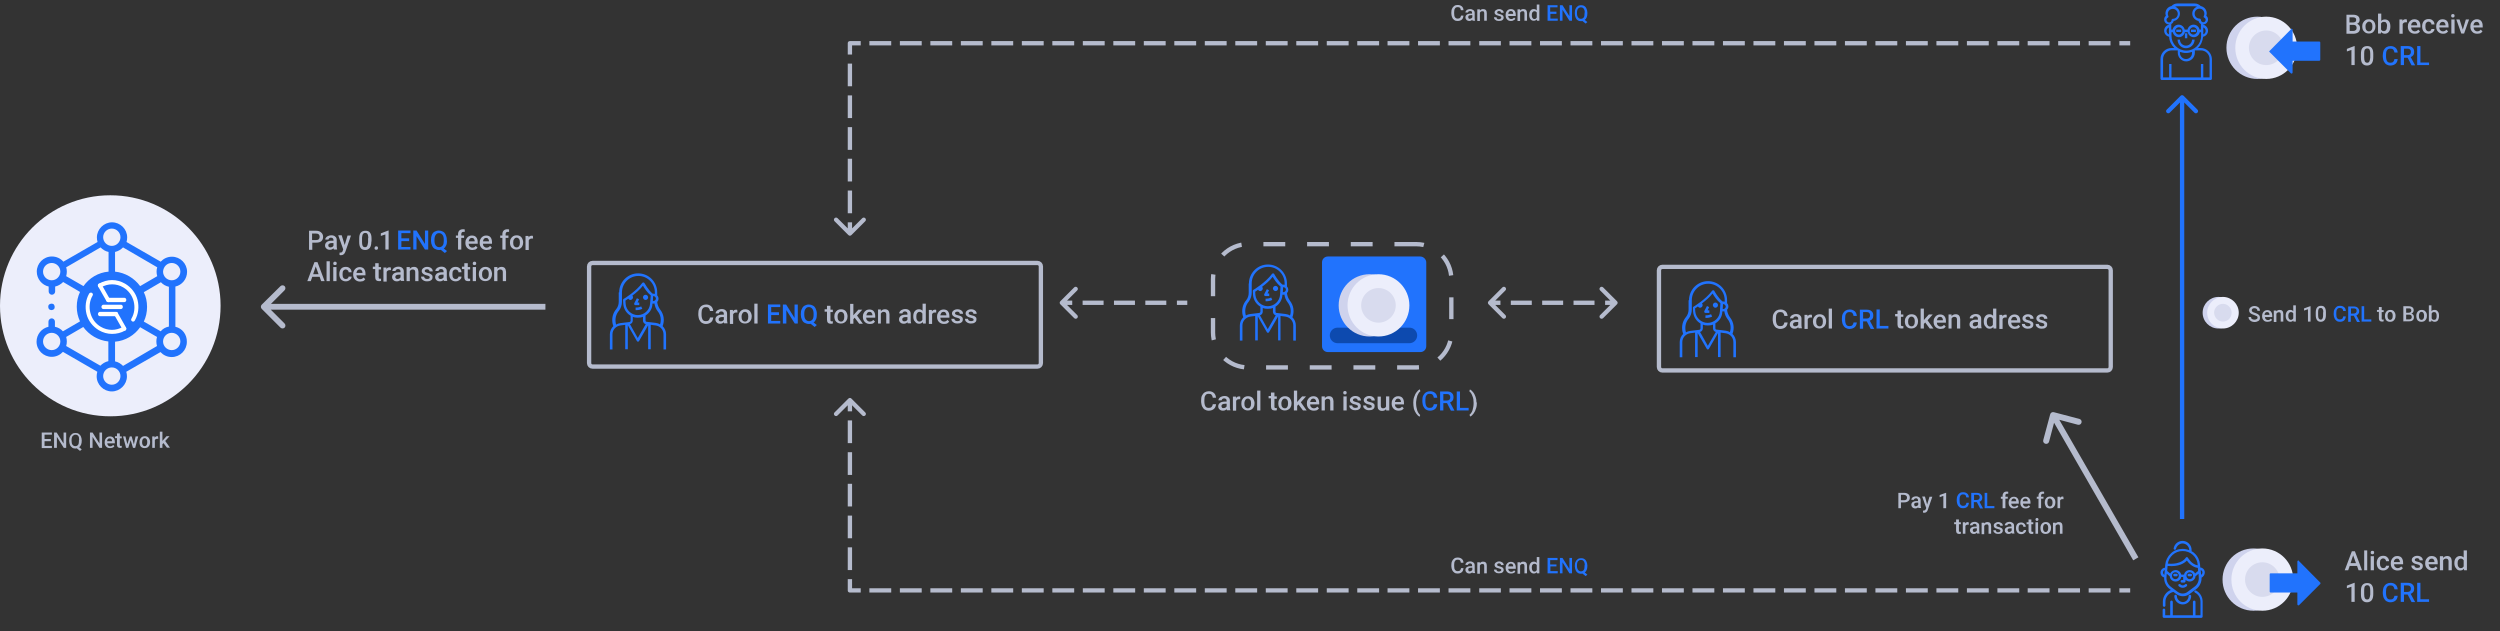 <?xml version="1.0" encoding="utf-8"?>
<!-- Generator: Adobe Illustrator 23.0.1, SVG Export Plug-In . SVG Version: 6.00 Build 0)  -->
<svg version="1.1" id="Layer_1" xmlns="http://www.w3.org/2000/svg" xmlns:xlink="http://www.w3.org/1999/xlink" x="0px" y="0px"
	 viewBox="0 0 1156 292" style="enable-background:new 0 0 1156 292;" xml:space="preserve">
<rect x="0" y="0" width="1156" height="292" fill="#333333" stroke="none"/>
<style type="text/css">
	.st0{fill:#B5BBCD;}
	.st1{fill:#2173FD;}
	.st2{fill:none;stroke:#B5BBCD;stroke-width:2;}
	.st3{fill-rule:evenodd;clip-rule:evenodd;fill:#2173FD;}
	.st4{fill:#ECEEFB;}
	.st5{fill-rule:evenodd;clip-rule:evenodd;fill:#FFFFFF;}
	.st6{fill:#CFD3ED;}
	.st7{fill:#D8DBEE;}
	.st8{fill:none;stroke:#B5BBCD;stroke-width:2;stroke-dasharray:10.1,10.1;}
	.st9{fill:#0D4AAF;}
</style>
<path class="st0" d="M144.4,112.2v3.3h-1.5v-8.8h3.3c1,0,1.8,0.3,2.3,0.8c0.6,0.5,0.9,1.2,0.9,2c0,0.9-0.3,1.5-0.8,2
	c-0.6,0.5-1.3,0.7-2.4,0.7H144.4z M144.4,111h1.8c0.5,0,1-0.1,1.2-0.4c0.3-0.3,0.4-0.6,0.4-1.1c0-0.5-0.1-0.8-0.4-1.1
	c-0.3-0.3-0.7-0.4-1.2-0.4h-1.9V111z M154.4,115.4c-0.1-0.1-0.1-0.3-0.2-0.6c-0.5,0.5-1,0.7-1.7,0.7c-0.7,0-1.2-0.2-1.6-0.6
	c-0.4-0.4-0.6-0.8-0.6-1.4c0-0.7,0.3-1.2,0.8-1.6c0.5-0.4,1.3-0.6,2.2-0.6h0.9V111c0-0.3-0.1-0.6-0.3-0.8c-0.2-0.2-0.5-0.3-0.9-0.3
	c-0.3,0-0.6,0.1-0.8,0.3c-0.2,0.2-0.3,0.4-0.3,0.6h-1.5c0-0.4,0.1-0.7,0.4-1c0.2-0.3,0.6-0.6,1-0.7c0.4-0.2,0.9-0.3,1.4-0.3
	c0.8,0,1.4,0.2,1.8,0.6c0.5,0.4,0.7,0.9,0.7,1.6v2.9c0,0.6,0.1,1.1,0.2,1.4v0.1H154.4z M152.8,114.4c0.3,0,0.6-0.1,0.8-0.2
	c0.3-0.1,0.4-0.3,0.6-0.6v-1.2h-0.8c-0.5,0-0.9,0.1-1.2,0.3c-0.3,0.2-0.4,0.5-0.4,0.8c0,0.3,0.1,0.5,0.3,0.7
	C152.2,114.3,152.5,114.4,152.8,114.4z M159.4,113.3l1.3-4.4h1.6l-2.6,7.5c-0.4,1.1-1.1,1.6-2,1.6c-0.2,0-0.4,0-0.7-0.1v-1.1l0.3,0
	c0.4,0,0.6-0.1,0.8-0.2c0.2-0.1,0.3-0.4,0.4-0.7l0.2-0.6l-2.3-6.5h1.6L159.4,113.3z M171.7,111.7c0,1.3-0.2,2.2-0.7,2.9
	c-0.5,0.6-1.2,1-2.1,1c-0.9,0-1.7-0.3-2.1-0.9c-0.5-0.6-0.7-1.6-0.7-2.8v-1.5c0-1.3,0.2-2.2,0.7-2.8c0.5-0.6,1.2-0.9,2.2-0.9
	c1,0,1.7,0.3,2.1,0.9c0.5,0.6,0.7,1.5,0.7,2.8V111.7z M170.3,110.1c0-0.8-0.1-1.4-0.3-1.8c-0.2-0.4-0.6-0.6-1.1-0.6
	c-0.5,0-0.8,0.2-1.1,0.5c-0.2,0.4-0.3,0.9-0.4,1.7v2c0,0.8,0.1,1.4,0.3,1.8c0.2,0.4,0.6,0.6,1.1,0.6c0.5,0,0.8-0.2,1-0.6
	c0.2-0.4,0.3-1,0.4-1.7V110.1z M174,113.9c0.3,0,0.5,0.1,0.6,0.2c0.1,0.2,0.2,0.3,0.2,0.6c0,0.2-0.1,0.4-0.2,0.6
	c-0.1,0.1-0.4,0.2-0.6,0.2c-0.3,0-0.5-0.1-0.6-0.2c-0.2-0.1-0.2-0.3-0.2-0.6c0-0.2,0.1-0.4,0.2-0.6C173.5,114,173.8,113.9,174,113.9
	z M179.7,115.4h-1.5v-7l-2.1,0.7v-1.2l3.4-1.3h0.2V115.4z M211.8,115.4V110h-1v-1.1h1v-0.6c0-0.7,0.2-1.3,0.6-1.7
	c0.4-0.4,1-0.6,1.7-0.6c0.3,0,0.5,0,0.8,0.1l0,1.1c-0.2,0-0.3,0-0.6,0c-0.7,0-1,0.4-1,1.1v0.6h1.3v1.1h-1.3v5.4H211.8z M218.4,115.6
	c-0.9,0-1.7-0.3-2.3-0.9c-0.6-0.6-0.9-1.4-0.9-2.3v-0.2c0-0.7,0.1-1.2,0.4-1.7c0.3-0.5,0.6-0.9,1.1-1.2c0.5-0.3,1-0.4,1.5-0.4
	c0.9,0,1.6,0.3,2,0.8c0.5,0.6,0.7,1.4,0.7,2.4v0.6h-4.2c0,0.5,0.2,1,0.5,1.3c0.3,0.3,0.7,0.5,1.2,0.5c0.7,0,1.2-0.3,1.6-0.8l0.8,0.8
	c-0.3,0.4-0.6,0.7-1,0.9C219.4,115.4,218.9,115.6,218.4,115.6z M218.2,110c-0.4,0-0.7,0.1-1,0.4c-0.2,0.3-0.4,0.7-0.5,1.2h2.8v-0.1
	c0-0.5-0.2-0.9-0.4-1.1C218.9,110.1,218.6,110,218.2,110z M225,115.6c-0.9,0-1.7-0.3-2.3-0.9c-0.6-0.6-0.9-1.4-0.9-2.3v-0.2
	c0-0.7,0.1-1.2,0.4-1.7c0.3-0.5,0.6-0.9,1.1-1.2c0.5-0.3,1-0.4,1.5-0.4c0.9,0,1.6,0.3,2,0.8c0.5,0.6,0.7,1.4,0.7,2.4v0.6h-4.2
	c0,0.5,0.2,1,0.5,1.3c0.3,0.3,0.7,0.5,1.2,0.5c0.7,0,1.2-0.3,1.6-0.8l0.8,0.8c-0.3,0.4-0.6,0.7-1,0.9
	C226,115.4,225.5,115.6,225,115.6z M224.8,110c-0.4,0-0.7,0.1-1,0.4c-0.2,0.3-0.4,0.7-0.5,1.2h2.8v-0.1c0-0.5-0.2-0.9-0.4-1.1
	C225.5,110.1,225.2,110,224.8,110z M232.3,115.4V110h-1v-1.1h1v-0.6c0-0.7,0.2-1.3,0.6-1.7c0.4-0.4,1-0.6,1.7-0.6
	c0.3,0,0.5,0,0.8,0.1l0,1.1c-0.2,0-0.3,0-0.6,0c-0.7,0-1,0.4-1,1.1v0.6h1.3v1.1h-1.3v5.4H232.3z M235.8,112.1c0-0.6,0.1-1.2,0.4-1.7
	c0.3-0.5,0.6-0.9,1.1-1.2c0.5-0.3,1-0.4,1.6-0.4c0.9,0,1.6,0.3,2.1,0.8c0.5,0.6,0.8,1.3,0.9,2.2l0,0.3c0,0.6-0.1,1.2-0.4,1.7
	c-0.2,0.5-0.6,0.9-1.1,1.2c-0.5,0.3-1,0.4-1.6,0.4c-0.9,0-1.6-0.3-2.2-0.9C236.1,114,235.8,113.2,235.8,112.1L235.8,112.1z
	 M237.3,112.2c0,0.7,0.1,1.2,0.4,1.6c0.3,0.4,0.7,0.6,1.2,0.6s0.9-0.2,1.1-0.6c0.3-0.4,0.4-0.9,0.4-1.7c0-0.7-0.1-1.2-0.4-1.6
	c-0.3-0.4-0.7-0.6-1.1-0.6c-0.5,0-0.9,0.2-1.1,0.6C237.4,110.9,237.3,111.5,237.3,112.2z M246.5,110.3c-0.2,0-0.4,0-0.6,0
	c-0.7,0-1.1,0.3-1.4,0.8v4.5h-1.5v-6.5h1.4l0,0.7c0.4-0.6,0.8-0.8,1.5-0.8c0.2,0,0.4,0,0.5,0.1L246.5,110.3z M147.8,128h-3.4l-0.7,2
	h-1.6l3.3-8.8h1.4l3.3,8.8h-1.6L147.8,128z M144.8,126.8h2.5l-1.3-3.6L144.8,126.8z M152.5,130H151v-9.2h1.5V130z M155.6,130h-1.5
	v-6.5h1.5V130z M154.1,121.8c0-0.2,0.1-0.4,0.2-0.6c0.1-0.1,0.3-0.2,0.6-0.2c0.3,0,0.5,0.1,0.6,0.2c0.1,0.1,0.2,0.3,0.2,0.6
	c0,0.2-0.1,0.4-0.2,0.6c-0.1,0.1-0.3,0.2-0.6,0.2c-0.3,0-0.5-0.1-0.6-0.2C154.1,122.2,154.1,122.1,154.1,121.8z M159.9,129
	c0.4,0,0.7-0.1,0.9-0.3s0.4-0.5,0.4-0.8h1.4c0,0.4-0.1,0.8-0.4,1.1c-0.2,0.3-0.6,0.6-1,0.8s-0.8,0.3-1.3,0.3c-0.9,0-1.6-0.3-2.2-0.9
	c-0.5-0.6-0.8-1.4-0.8-2.4v-0.1c0-1,0.3-1.8,0.8-2.4c0.5-0.6,1.2-0.9,2.2-0.9c0.8,0,1.4,0.2,1.9,0.7c0.5,0.4,0.7,1,0.8,1.8h-1.4
	c0-0.4-0.1-0.7-0.4-0.9c-0.2-0.2-0.5-0.4-0.9-0.4c-0.5,0-0.8,0.2-1.1,0.5c-0.3,0.3-0.4,0.9-0.4,1.6v0.2c0,0.7,0.1,1.2,0.4,1.6
	C159,128.8,159.4,129,159.9,129z M166.5,130.2c-0.9,0-1.7-0.3-2.3-0.9c-0.6-0.6-0.9-1.4-0.9-2.3v-0.2c0-0.7,0.1-1.2,0.4-1.7
	c0.3-0.5,0.6-0.9,1.1-1.2c0.5-0.3,1-0.4,1.5-0.4c0.9,0,1.6,0.3,2,0.8c0.5,0.6,0.7,1.4,0.7,2.4v0.6h-4.2c0,0.5,0.2,1,0.5,1.3
	c0.3,0.3,0.7,0.5,1.2,0.5c0.7,0,1.2-0.3,1.6-0.8l0.8,0.8c-0.3,0.4-0.6,0.7-1,0.9C167.5,130,167,130.2,166.5,130.2z M166.3,124.6
	c-0.4,0-0.7,0.1-1,0.4c-0.2,0.3-0.4,0.7-0.5,1.2h2.8v-0.1c0-0.5-0.2-0.9-0.4-1.1C167.1,124.7,166.7,124.6,166.3,124.6z M175.1,121.9
	v1.6h1.1v1.1h-1.1v3.6c0,0.2,0,0.4,0.1,0.5c0.1,0.1,0.3,0.2,0.5,0.2c0.2,0,0.3,0,0.5-0.1v1.1c-0.3,0.1-0.7,0.1-1,0.1
	c-1.1,0-1.7-0.6-1.7-1.9v-3.7h-1.1v-1.1h1.1v-1.6H175.1z M180.8,124.9c-0.2,0-0.4,0-0.6,0c-0.7,0-1.1,0.3-1.4,0.8v4.5h-1.5v-6.5h1.4
	l0,0.7c0.4-0.6,0.8-0.8,1.5-0.8c0.2,0,0.4,0,0.5,0.1L180.8,124.9z M185.4,130c-0.1-0.1-0.1-0.3-0.2-0.6c-0.5,0.5-1,0.7-1.7,0.7
	c-0.7,0-1.2-0.2-1.6-0.6s-0.6-0.8-0.6-1.4c0-0.7,0.3-1.2,0.8-1.6c0.5-0.4,1.3-0.6,2.2-0.6h0.9v-0.4c0-0.3-0.1-0.6-0.3-0.8
	c-0.2-0.2-0.5-0.3-0.9-0.3c-0.3,0-0.6,0.1-0.8,0.3c-0.2,0.2-0.3,0.4-0.3,0.6h-1.5c0-0.4,0.1-0.7,0.4-1c0.2-0.3,0.6-0.6,1-0.7
	c0.4-0.2,0.9-0.3,1.4-0.3c0.8,0,1.4,0.2,1.8,0.6c0.5,0.4,0.7,0.9,0.7,1.6v2.9c0,0.6,0.1,1.1,0.2,1.4v0.1H185.4z M183.8,129
	c0.3,0,0.6-0.1,0.8-0.2c0.3-0.1,0.4-0.3,0.6-0.6V127h-0.8c-0.5,0-0.9,0.1-1.2,0.3c-0.3,0.2-0.4,0.5-0.4,0.8c0,0.3,0.1,0.5,0.3,0.7
	C183.3,128.9,183.5,129,183.8,129z M189.5,123.5l0,0.8c0.5-0.6,1.1-0.9,1.9-0.9c1.4,0,2,0.8,2.1,2.3v4.3h-1.5v-4.2
	c0-0.4-0.1-0.7-0.3-0.9c-0.2-0.2-0.5-0.3-0.9-0.3c-0.6,0-1,0.3-1.3,0.8v4.6h-1.5v-6.5H189.5z M198.7,128.3c0-0.3-0.1-0.5-0.3-0.6
	c-0.2-0.1-0.6-0.3-1.1-0.4c-0.5-0.1-0.9-0.2-1.2-0.4c-0.7-0.4-1.1-0.9-1.1-1.5c0-0.6,0.2-1,0.7-1.4c0.5-0.4,1.1-0.6,1.8-0.6
	c0.8,0,1.4,0.2,1.9,0.6c0.5,0.4,0.7,0.9,0.7,1.5h-1.5c0-0.3-0.1-0.5-0.3-0.7c-0.2-0.2-0.5-0.3-0.8-0.3c-0.3,0-0.6,0.1-0.8,0.2
	c-0.2,0.1-0.3,0.3-0.3,0.6c0,0.2,0.1,0.4,0.3,0.5s0.6,0.3,1.1,0.4c0.6,0.1,1,0.3,1.3,0.5c0.3,0.2,0.6,0.4,0.7,0.6
	c0.2,0.2,0.2,0.5,0.2,0.9c0,0.6-0.2,1.1-0.7,1.4c-0.5,0.4-1.1,0.5-1.9,0.5c-0.5,0-1-0.1-1.4-0.3c-0.4-0.2-0.7-0.5-1-0.8
	c-0.2-0.3-0.3-0.7-0.3-1.1h1.4c0,0.3,0.2,0.6,0.4,0.8c0.2,0.2,0.6,0.3,1,0.3c0.4,0,0.7-0.1,0.9-0.2
	C198.6,128.7,198.7,128.5,198.7,128.3z M205.3,130c-0.1-0.1-0.1-0.3-0.2-0.6c-0.5,0.5-1,0.7-1.7,0.7c-0.7,0-1.2-0.2-1.6-0.6
	c-0.4-0.4-0.6-0.8-0.6-1.4c0-0.7,0.3-1.2,0.8-1.6c0.5-0.4,1.3-0.6,2.2-0.6h0.9v-0.4c0-0.3-0.1-0.6-0.3-0.8c-0.2-0.2-0.5-0.3-0.9-0.3
	c-0.3,0-0.6,0.1-0.8,0.3c-0.2,0.2-0.3,0.4-0.3,0.6h-1.5c0-0.4,0.1-0.7,0.4-1c0.2-0.3,0.6-0.6,1-0.7c0.4-0.2,0.9-0.3,1.4-0.3
	c0.8,0,1.4,0.2,1.8,0.6c0.5,0.4,0.7,0.9,0.7,1.6v2.9c0,0.6,0.1,1.1,0.2,1.4v0.1H205.3z M203.7,129c0.3,0,0.6-0.1,0.8-0.2
	c0.3-0.1,0.4-0.3,0.6-0.6V127h-0.8c-0.5,0-0.9,0.1-1.2,0.3c-0.3,0.2-0.4,0.5-0.4,0.8c0,0.3,0.1,0.5,0.3,0.7
	C203.1,128.9,203.3,129,203.7,129z M210.7,129c0.4,0,0.7-0.1,0.9-0.3c0.2-0.2,0.4-0.5,0.4-0.8h1.4c0,0.4-0.1,0.8-0.4,1.1
	c-0.2,0.3-0.6,0.6-1,0.8c-0.4,0.2-0.8,0.3-1.3,0.3c-0.9,0-1.6-0.3-2.2-0.9c-0.5-0.6-0.8-1.4-0.8-2.4v-0.1c0-1,0.3-1.8,0.8-2.4
	c0.5-0.6,1.2-0.9,2.2-0.9c0.8,0,1.4,0.2,1.9,0.7c0.5,0.4,0.7,1,0.8,1.8H212c0-0.4-0.1-0.7-0.4-0.9c-0.2-0.2-0.5-0.4-0.9-0.4
	c-0.5,0-0.8,0.2-1.1,0.5c-0.3,0.3-0.4,0.9-0.4,1.6v0.2c0,0.7,0.1,1.2,0.4,1.6C209.8,128.8,210.2,129,210.7,129z M216.3,121.9v1.6
	h1.1v1.1h-1.1v3.6c0,0.2,0,0.4,0.1,0.5c0.1,0.1,0.3,0.2,0.5,0.2c0.2,0,0.3,0,0.5-0.1v1.1c-0.3,0.1-0.7,0.1-1,0.1
	c-1.1,0-1.7-0.6-1.7-1.9v-3.7h-1.1v-1.1h1.1v-1.6H216.3z M220.1,130h-1.5v-6.5h1.5V130z M218.6,121.8c0-0.2,0.1-0.4,0.2-0.6
	c0.1-0.1,0.3-0.2,0.6-0.2c0.3,0,0.5,0.1,0.6,0.2c0.1,0.1,0.2,0.3,0.2,0.6c0,0.2-0.1,0.4-0.2,0.6c-0.1,0.1-0.3,0.2-0.6,0.2
	c-0.3,0-0.5-0.1-0.6-0.2C218.6,122.2,218.6,122.1,218.6,121.8z M221.4,126.7c0-0.6,0.1-1.2,0.4-1.7c0.3-0.5,0.6-0.9,1.1-1.2
	c0.5-0.3,1-0.4,1.6-0.4c0.9,0,1.6,0.3,2.1,0.8c0.5,0.6,0.8,1.3,0.9,2.2l0,0.3c0,0.6-0.1,1.2-0.4,1.7c-0.2,0.5-0.6,0.9-1.1,1.2
	c-0.5,0.3-1,0.4-1.6,0.4c-0.9,0-1.6-0.3-2.2-0.9C221.7,128.6,221.4,127.8,221.4,126.7L221.4,126.7z M222.9,126.8
	c0,0.7,0.1,1.2,0.4,1.6c0.3,0.4,0.7,0.6,1.2,0.6s0.9-0.2,1.1-0.6c0.3-0.4,0.4-0.9,0.4-1.7c0-0.7-0.1-1.2-0.4-1.6
	c-0.3-0.4-0.7-0.6-1.1-0.6c-0.5,0-0.9,0.2-1.1,0.6C223,125.5,222.9,126.1,222.9,126.8z M230,123.5l0,0.8c0.5-0.6,1.1-0.9,1.9-0.9
	c1.4,0,2,0.8,2.1,2.3v4.3h-1.5v-4.2c0-0.4-0.1-0.7-0.3-0.9c-0.2-0.2-0.5-0.3-0.9-0.3c-0.6,0-1,0.3-1.3,0.8v4.6h-1.5v-6.5H230z"/>
<path class="st1" d="M189.2,111.5h-3.6v2.7h4.2v1.2h-5.7v-8.8h5.7v1.2h-4.2v2.4h3.6V111.5z M198,115.4h-1.5l-3.9-6.2v6.2h-1.5v-8.8
	h1.5l3.9,6.2v-6.2h1.5V115.4z M206.7,111.3c0,0.8-0.1,1.6-0.4,2.2c-0.3,0.6-0.6,1.1-1.1,1.4l1.5,1.2l-1,0.9l-1.9-1.5
	c-0.2,0.1-0.5,0.1-0.8,0.1c-0.7,0-1.3-0.2-1.9-0.5c-0.6-0.3-1-0.8-1.3-1.5c-0.3-0.6-0.5-1.4-0.5-2.2v-0.5c0-0.9,0.1-1.6,0.4-2.3
	c0.3-0.7,0.7-1.2,1.3-1.5c0.6-0.3,1.2-0.5,1.9-0.5c0.7,0,1.4,0.2,1.9,0.5c0.6,0.3,1,0.8,1.3,1.5c0.3,0.6,0.5,1.4,0.5,2.2V111.3z
	 M205.2,110.8c0-1-0.2-1.7-0.6-2.2c-0.4-0.5-0.9-0.8-1.6-0.8c-0.7,0-1.2,0.3-1.5,0.8c-0.4,0.5-0.6,1.2-0.6,2.2v0.5
	c0,0.9,0.2,1.7,0.6,2.2c0.4,0.5,0.9,0.8,1.6,0.8c0.7,0,1.2-0.3,1.6-0.8c0.4-0.5,0.5-1.3,0.5-2.2V110.8z"/>
<path class="st2" d="M479.7,121.6H274c-0.9,0-1.6,0.7-1.6,1.6v44.7c0,0.9,0.7,1.6,1.6,1.6h205.7c0.9,0,1.6-0.7,1.6-1.6v-44.7
	C481.3,122.3,480.6,121.6,479.7,121.6z"/>
<path class="st2" d="M974.4,123.4H768.7c-0.9,0-1.6,0.7-1.6,1.6v44.7c0,0.9,0.7,1.6,1.6,1.6h205.7c0.9,0,1.6-0.7,1.6-1.6V125
	C976,124.1,975.3,123.4,974.4,123.4z"/>
<path class="st0" d="M329.8,146.8c-0.1,0.9-0.4,1.7-1,2.2c-0.6,0.5-1.4,0.8-2.4,0.8c-0.7,0-1.3-0.2-1.8-0.5
	c-0.5-0.3-0.9-0.8-1.2-1.4c-0.3-0.6-0.4-1.3-0.5-2.1v-0.8c0-0.8,0.1-1.6,0.4-2.2c0.3-0.6,0.7-1.1,1.3-1.5c0.5-0.3,1.2-0.5,1.9-0.5
	c1,0,1.7,0.3,2.3,0.8c0.6,0.5,0.9,1.3,1,2.2h-1.5c-0.1-0.6-0.3-1.1-0.6-1.4c-0.3-0.3-0.7-0.4-1.3-0.4c-0.7,0-1.2,0.2-1.5,0.7
	c-0.4,0.5-0.5,1.2-0.5,2.1v0.8c0,0.9,0.2,1.7,0.5,2.2c0.3,0.5,0.8,0.7,1.5,0.7c0.6,0,1-0.1,1.3-0.4c0.3-0.3,0.5-0.7,0.6-1.3H329.8z
	 M334.9,149.6c-0.1-0.1-0.1-0.3-0.2-0.6c-0.5,0.5-1,0.7-1.7,0.7c-0.7,0-1.2-0.2-1.6-0.6c-0.4-0.4-0.6-0.8-0.6-1.4
	c0-0.7,0.3-1.2,0.8-1.6c0.5-0.4,1.3-0.6,2.2-0.6h0.9v-0.4c0-0.3-0.1-0.6-0.3-0.8c-0.2-0.2-0.5-0.3-0.9-0.3c-0.3,0-0.6,0.1-0.8,0.3
	c-0.2,0.2-0.3,0.4-0.3,0.6h-1.5c0-0.4,0.1-0.7,0.4-1c0.2-0.3,0.6-0.6,1-0.7c0.4-0.2,0.9-0.3,1.4-0.3c0.8,0,1.4,0.2,1.8,0.6
	c0.5,0.4,0.7,0.9,0.7,1.6v2.9c0,0.6,0.1,1.1,0.2,1.4v0.1H334.9z M333.3,148.6c0.3,0,0.6-0.1,0.8-0.2c0.3-0.1,0.4-0.3,0.6-0.6v-1.2
	h-0.8c-0.5,0-0.9,0.1-1.2,0.3c-0.3,0.2-0.4,0.5-0.4,0.8c0,0.3,0.1,0.5,0.3,0.7C332.7,148.5,333,148.6,333.3,148.6z M341,144.5
	c-0.2,0-0.4,0-0.6,0c-0.7,0-1.1,0.3-1.4,0.8v4.5h-1.5v-6.5h1.4l0,0.7c0.4-0.6,0.8-0.8,1.5-0.8c0.2,0,0.4,0,0.5,0.1L341,144.5z
	 M341.5,146.3c0-0.6,0.1-1.2,0.4-1.7c0.3-0.5,0.6-0.9,1.1-1.2c0.5-0.3,1-0.4,1.6-0.4c0.9,0,1.6,0.3,2.1,0.8c0.5,0.6,0.8,1.3,0.9,2.2
	l0,0.3c0,0.6-0.1,1.2-0.4,1.7c-0.2,0.5-0.6,0.9-1.1,1.2c-0.5,0.3-1,0.4-1.6,0.4c-0.9,0-1.7-0.3-2.2-0.9
	C341.8,148.2,341.5,147.4,341.5,146.3L341.5,146.3z M342.9,146.5c0,0.7,0.1,1.2,0.4,1.6c0.3,0.4,0.7,0.6,1.2,0.6
	c0.5,0,0.9-0.2,1.1-0.6c0.3-0.4,0.4-0.9,0.4-1.7c0-0.7-0.1-1.2-0.4-1.6c-0.3-0.4-0.7-0.6-1.1-0.6c-0.5,0-0.9,0.2-1.1,0.6
	C343.1,145.1,342.9,145.7,342.9,146.5z M350.3,149.6h-1.5v-9.2h1.5V149.6z M384,141.6v1.6h1.1v1.1H384v3.6c0,0.2,0,0.4,0.1,0.5
	c0.1,0.1,0.3,0.2,0.5,0.2c0.2,0,0.3,0,0.5-0.1v1.1c-0.3,0.1-0.7,0.1-1,0.1c-1.1,0-1.7-0.6-1.7-1.9v-3.7h-1.1v-1.1h1.1v-1.6H384z
	 M385.8,146.3c0-0.6,0.1-1.2,0.4-1.7c0.3-0.5,0.6-0.9,1.1-1.2c0.5-0.3,1-0.4,1.6-0.4c0.9,0,1.6,0.3,2.1,0.8c0.5,0.6,0.8,1.3,0.9,2.2
	l0,0.3c0,0.6-0.1,1.2-0.4,1.7c-0.2,0.5-0.6,0.9-1.1,1.2c-0.5,0.3-1,0.4-1.6,0.4c-0.9,0-1.6-0.3-2.2-0.9
	C386.1,148.2,385.8,147.4,385.8,146.3L385.8,146.3z M387.3,146.5c0,0.7,0.1,1.2,0.4,1.6c0.3,0.4,0.7,0.6,1.2,0.6s0.9-0.2,1.1-0.6
	c0.3-0.4,0.4-0.9,0.4-1.7c0-0.7-0.1-1.2-0.4-1.6c-0.3-0.4-0.7-0.6-1.1-0.6c-0.5,0-0.9,0.2-1.1,0.6
	C387.4,145.1,387.3,145.7,387.3,146.5z M395.2,146.9l-0.6,0.7v2.1h-1.5v-9.2h1.5v5.3l0.5-0.6l1.8-2h1.8l-2.4,2.7l2.7,3.8h-1.7
	L395.2,146.9z M402.2,149.8c-0.9,0-1.7-0.3-2.3-0.9c-0.6-0.6-0.9-1.4-0.9-2.3v-0.2c0-0.7,0.1-1.2,0.4-1.7c0.3-0.5,0.6-0.9,1.1-1.2
	c0.5-0.3,1-0.4,1.5-0.4c0.9,0,1.6,0.3,2,0.8c0.5,0.6,0.7,1.4,0.7,2.4v0.6h-4.2c0,0.5,0.2,1,0.5,1.3c0.3,0.3,0.7,0.5,1.2,0.5
	c0.7,0,1.2-0.3,1.6-0.8l0.8,0.8c-0.3,0.4-0.6,0.7-1,0.9C403.3,149.7,402.8,149.8,402.2,149.8z M402.1,144.2c-0.4,0-0.7,0.1-1,0.4
	c-0.2,0.3-0.4,0.7-0.5,1.2h2.8v-0.1c0-0.5-0.2-0.9-0.4-1.1C402.8,144.3,402.5,144.2,402.1,144.2z M407.3,143.1l0,0.8
	c0.5-0.6,1.1-0.9,1.9-0.9c1.4,0,2,0.8,2.1,2.3v4.3h-1.5v-4.2c0-0.4-0.1-0.7-0.3-0.9c-0.2-0.2-0.5-0.3-0.9-0.3c-0.6,0-1,0.3-1.3,0.8
	v4.6H406v-6.5H407.3z M419.8,149.6c-0.1-0.1-0.1-0.3-0.2-0.6c-0.5,0.5-1,0.7-1.7,0.7c-0.7,0-1.2-0.2-1.6-0.6
	c-0.4-0.4-0.6-0.8-0.6-1.4c0-0.7,0.3-1.2,0.8-1.6c0.5-0.4,1.3-0.6,2.2-0.6h0.9v-0.4c0-0.3-0.1-0.6-0.3-0.8c-0.2-0.2-0.5-0.3-0.9-0.3
	c-0.3,0-0.6,0.1-0.8,0.3c-0.2,0.2-0.3,0.4-0.3,0.6h-1.5c0-0.4,0.1-0.7,0.4-1c0.2-0.3,0.6-0.6,1-0.7c0.4-0.2,0.9-0.3,1.4-0.3
	c0.8,0,1.4,0.2,1.8,0.6c0.5,0.4,0.7,0.9,0.7,1.6v2.9c0,0.6,0.1,1.1,0.2,1.4v0.1H419.8z M418.2,148.6c0.3,0,0.6-0.1,0.8-0.2
	c0.3-0.1,0.4-0.3,0.6-0.6v-1.2h-0.8c-0.5,0-0.9,0.1-1.2,0.3c-0.3,0.2-0.4,0.5-0.4,0.8c0,0.3,0.1,0.5,0.3,0.7
	C417.6,148.5,417.8,148.6,418.2,148.6z M422.3,146.3c0-1,0.2-1.8,0.7-2.4c0.5-0.6,1.1-0.9,1.9-0.9c0.7,0,1.2,0.2,1.7,0.7v-3.3h1.5
	v9.2h-1.3l-0.1-0.7c-0.4,0.5-1,0.8-1.7,0.8c-0.8,0-1.4-0.3-1.8-0.9C422.5,148.2,422.3,147.4,422.3,146.3z M423.7,146.5
	c0,0.7,0.1,1.2,0.4,1.6c0.3,0.4,0.6,0.6,1.1,0.6c0.6,0,1-0.3,1.3-0.8V145c-0.3-0.5-0.7-0.8-1.3-0.8c-0.5,0-0.8,0.2-1.1,0.6
	C423.8,145.2,423.7,145.7,423.7,146.5z M432.9,144.5c-0.2,0-0.4,0-0.6,0c-0.7,0-1.1,0.3-1.3,0.8v4.5h-1.5v-6.5h1.4l0,0.7
	c0.4-0.6,0.8-0.8,1.5-0.8c0.2,0,0.4,0,0.5,0.1L432.9,144.5z M436.5,149.8c-0.9,0-1.7-0.3-2.3-0.9c-0.6-0.6-0.9-1.4-0.9-2.3v-0.2
	c0-0.7,0.1-1.2,0.4-1.7c0.3-0.5,0.6-0.9,1.1-1.2c0.5-0.3,1-0.4,1.5-0.4c0.9,0,1.6,0.3,2,0.8c0.5,0.6,0.7,1.4,0.7,2.4v0.6h-4.2
	c0,0.5,0.2,1,0.5,1.3c0.3,0.3,0.7,0.5,1.2,0.5c0.7,0,1.2-0.3,1.6-0.8l0.8,0.8c-0.3,0.4-0.6,0.7-1,0.9
	C437.5,149.7,437.1,149.8,436.5,149.8z M436.3,144.2c-0.4,0-0.7,0.1-1,0.4c-0.2,0.3-0.4,0.7-0.5,1.2h2.8v-0.1c0-0.5-0.2-0.9-0.4-1.1
	C437.1,144.3,436.8,144.2,436.3,144.2z M443.9,147.9c0-0.3-0.1-0.5-0.3-0.6c-0.2-0.1-0.6-0.3-1.1-0.4s-0.9-0.2-1.2-0.4
	c-0.7-0.4-1.1-0.9-1.1-1.5c0-0.6,0.2-1,0.7-1.4c0.5-0.4,1.1-0.6,1.8-0.6c0.8,0,1.4,0.2,1.9,0.6c0.5,0.4,0.7,0.9,0.7,1.5h-1.5
	c0-0.3-0.1-0.5-0.3-0.7c-0.2-0.2-0.5-0.3-0.8-0.3c-0.3,0-0.6,0.1-0.8,0.2c-0.2,0.1-0.3,0.3-0.3,0.6c0,0.2,0.1,0.4,0.3,0.5
	c0.2,0.1,0.6,0.3,1.1,0.4c0.6,0.1,1,0.3,1.3,0.4c0.3,0.2,0.6,0.4,0.7,0.6c0.2,0.2,0.2,0.5,0.2,0.9c0,0.6-0.2,1.1-0.7,1.4
	c-0.5,0.4-1.1,0.5-1.9,0.5c-0.5,0-1-0.1-1.4-0.3c-0.4-0.2-0.7-0.5-1-0.8c-0.2-0.3-0.3-0.7-0.3-1.1h1.4c0,0.3,0.1,0.6,0.4,0.8
	c0.2,0.2,0.6,0.3,1,0.3c0.4,0,0.7-0.1,0.9-0.2C443.8,148.3,443.9,148.1,443.9,147.9z M450.2,147.9c0-0.3-0.1-0.5-0.3-0.6
	c-0.2-0.1-0.6-0.3-1.1-0.4s-0.9-0.2-1.2-0.4c-0.7-0.4-1.1-0.9-1.1-1.5c0-0.6,0.2-1,0.7-1.4c0.5-0.4,1.1-0.6,1.8-0.6
	c0.8,0,1.4,0.2,1.9,0.6c0.5,0.4,0.7,0.9,0.7,1.5h-1.5c0-0.3-0.1-0.5-0.3-0.7c-0.2-0.2-0.5-0.3-0.8-0.3c-0.3,0-0.6,0.1-0.8,0.2
	c-0.2,0.1-0.3,0.3-0.3,0.6c0,0.2,0.1,0.4,0.3,0.5c0.2,0.1,0.6,0.3,1.1,0.4c0.6,0.1,1,0.3,1.3,0.4c0.3,0.2,0.6,0.4,0.7,0.6
	c0.2,0.2,0.2,0.5,0.2,0.9c0,0.6-0.2,1.1-0.7,1.4c-0.5,0.4-1.1,0.5-1.9,0.5c-0.5,0-1-0.1-1.4-0.3c-0.4-0.2-0.7-0.5-1-0.8
	c-0.2-0.3-0.3-0.7-0.3-1.1h1.4c0,0.3,0.1,0.6,0.4,0.8c0.2,0.2,0.6,0.3,1,0.3c0.4,0,0.7-0.1,0.9-0.2
	C450.1,148.3,450.2,148.1,450.2,147.9z"/>
<path class="st1" d="M360.2,145.7h-3.6v2.7h4.2v1.2h-5.7v-8.8h5.7v1.2h-4.2v2.4h3.6V145.7z M369,149.6h-1.5l-3.9-6.2v6.2H362v-8.8
	h1.5l3.9,6.2v-6.2h1.5V149.6z M377.7,145.5c0,0.8-0.1,1.6-0.4,2.2c-0.3,0.6-0.6,1.1-1.1,1.4l1.5,1.2l-1,0.9l-1.9-1.5
	c-0.2,0.1-0.5,0.1-0.8,0.1c-0.7,0-1.3-0.2-1.9-0.5c-0.6-0.3-1-0.8-1.3-1.5c-0.3-0.6-0.5-1.4-0.5-2.2v-0.5c0-0.9,0.1-1.6,0.5-2.3
	c0.3-0.7,0.7-1.2,1.3-1.5c0.6-0.3,1.2-0.5,1.9-0.5c0.7,0,1.4,0.2,1.9,0.5c0.6,0.3,1,0.8,1.3,1.5c0.3,0.6,0.5,1.4,0.5,2.2V145.5z
	 M376.2,145c0-1-0.2-1.7-0.6-2.2c-0.4-0.5-0.9-0.8-1.6-0.8c-0.7,0-1.2,0.3-1.5,0.8c-0.4,0.5-0.6,1.2-0.6,2.2v0.5
	c0,0.9,0.2,1.7,0.6,2.2c0.4,0.5,0.9,0.8,1.6,0.8c0.7,0,1.2-0.3,1.6-0.8c0.4-0.5,0.5-1.3,0.5-2.3V145z"/>
<path class="st0" d="M562.3,186.9c-0.1,0.9-0.4,1.7-1,2.2c-0.6,0.5-1.4,0.8-2.4,0.8c-0.7,0-1.3-0.2-1.8-0.5
	c-0.5-0.3-0.9-0.8-1.2-1.4c-0.3-0.6-0.4-1.3-0.5-2.1v-0.8c0-0.8,0.1-1.6,0.4-2.2c0.3-0.6,0.7-1.1,1.3-1.5c0.5-0.3,1.2-0.5,1.9-0.5
	c1,0,1.7,0.3,2.3,0.8c0.6,0.5,0.9,1.3,1,2.2h-1.5c-0.1-0.6-0.3-1.1-0.6-1.4c-0.3-0.3-0.7-0.4-1.3-0.4c-0.7,0-1.2,0.2-1.5,0.7
	c-0.4,0.5-0.5,1.2-0.5,2.1v0.8c0,0.9,0.2,1.7,0.5,2.2c0.3,0.5,0.8,0.7,1.5,0.7c0.6,0,1-0.1,1.3-0.4c0.3-0.3,0.5-0.7,0.6-1.3H562.3z
	 M567.4,189.8c-0.1-0.1-0.1-0.3-0.2-0.6c-0.5,0.5-1,0.7-1.7,0.7c-0.7,0-1.2-0.2-1.6-0.6c-0.4-0.4-0.6-0.8-0.6-1.4
	c0-0.7,0.3-1.2,0.8-1.6c0.5-0.4,1.3-0.6,2.2-0.6h0.9v-0.4c0-0.3-0.1-0.6-0.3-0.8c-0.2-0.2-0.5-0.3-0.9-0.3c-0.3,0-0.6,0.1-0.8,0.3
	c-0.2,0.2-0.3,0.4-0.3,0.6h-1.5c0-0.4,0.1-0.7,0.4-1c0.2-0.3,0.6-0.6,1-0.7c0.4-0.2,0.9-0.3,1.4-0.3c0.8,0,1.4,0.2,1.8,0.6
	c0.5,0.4,0.7,0.9,0.7,1.6v2.9c0,0.6,0.1,1.1,0.2,1.4v0.1H567.4z M565.8,188.7c0.3,0,0.6-0.1,0.8-0.2s0.4-0.3,0.6-0.6v-1.2h-0.8
	c-0.5,0-0.9,0.1-1.2,0.3c-0.3,0.2-0.4,0.5-0.4,0.8c0,0.3,0.1,0.5,0.3,0.7C565.2,188.7,565.4,188.7,565.8,188.7z M573.5,184.6
	c-0.2,0-0.4,0-0.6,0c-0.7,0-1.1,0.3-1.3,0.8v4.5h-1.5v-6.5h1.4l0,0.7c0.4-0.6,0.8-0.8,1.5-0.8c0.2,0,0.4,0,0.5,0.1L573.5,184.6z
	 M574,186.5c0-0.6,0.1-1.2,0.4-1.7c0.3-0.5,0.6-0.9,1.1-1.2c0.5-0.3,1-0.4,1.6-0.4c0.9,0,1.6,0.3,2.1,0.8c0.5,0.6,0.8,1.3,0.9,2.2
	l0,0.3c0,0.6-0.1,1.2-0.4,1.7c-0.2,0.5-0.6,0.9-1.1,1.2c-0.5,0.3-1,0.4-1.6,0.4c-0.9,0-1.6-0.3-2.2-0.9
	C574.2,188.4,574,187.6,574,186.5L574,186.5z M575.4,186.6c0,0.7,0.1,1.2,0.4,1.6c0.3,0.4,0.7,0.6,1.2,0.6c0.5,0,0.9-0.2,1.1-0.6
	c0.3-0.4,0.4-0.9,0.4-1.7c0-0.7-0.1-1.2-0.4-1.6c-0.3-0.4-0.7-0.6-1.1-0.6c-0.5,0-0.9,0.2-1.1,0.6
	C575.6,185.3,575.4,185.9,575.4,186.6z M582.8,189.8h-1.5v-9.2h1.5V189.8z M589.3,181.7v1.6h1.1v1.1h-1.1v3.6c0,0.2,0,0.4,0.1,0.5
	c0.1,0.1,0.3,0.2,0.5,0.2c0.2,0,0.3,0,0.5-0.1v1.1c-0.3,0.1-0.7,0.1-1,0.1c-1.1,0-1.7-0.6-1.7-1.9v-3.7h-1.1v-1.1h1.1v-1.6H589.3z
	 M591.1,186.5c0-0.6,0.1-1.2,0.4-1.7c0.3-0.5,0.6-0.9,1.1-1.2c0.5-0.3,1-0.4,1.6-0.4c0.9,0,1.6,0.3,2.1,0.8c0.5,0.6,0.8,1.3,0.9,2.2
	l0,0.3c0,0.6-0.1,1.2-0.4,1.7c-0.2,0.5-0.6,0.9-1.1,1.2c-0.5,0.3-1,0.4-1.6,0.4c-0.9,0-1.6-0.3-2.2-0.9
	C591.3,188.4,591.1,187.6,591.1,186.5L591.1,186.5z M592.5,186.6c0,0.7,0.1,1.2,0.4,1.6c0.3,0.4,0.7,0.6,1.2,0.6
	c0.5,0,0.9-0.2,1.1-0.6c0.3-0.4,0.4-0.9,0.4-1.7c0-0.7-0.1-1.2-0.4-1.6c-0.3-0.4-0.7-0.6-1.1-0.6c-0.5,0-0.9,0.2-1.1,0.6
	C592.7,185.3,592.5,185.9,592.5,186.6z M600.4,187l-0.6,0.7v2.1h-1.5v-9.2h1.5v5.3l0.5-0.6l1.8-2h1.8l-2.4,2.7l2.7,3.8h-1.7
	L600.4,187z M607.5,189.9c-0.9,0-1.7-0.3-2.3-0.9c-0.6-0.6-0.9-1.4-0.9-2.3v-0.2c0-0.6,0.1-1.2,0.4-1.7c0.3-0.5,0.6-0.9,1.1-1.2
	c0.5-0.3,1-0.4,1.5-0.4c0.9,0,1.6,0.3,2,0.8c0.5,0.6,0.7,1.4,0.7,2.4v0.6h-4.2c0,0.5,0.2,1,0.5,1.3c0.3,0.3,0.7,0.5,1.2,0.5
	c0.7,0,1.2-0.3,1.6-0.8l0.8,0.8c-0.3,0.4-0.6,0.7-1,0.9C608.5,189.8,608,189.9,607.5,189.9z M607.3,184.3c-0.4,0-0.7,0.1-1,0.4
	c-0.2,0.3-0.4,0.7-0.5,1.2h2.8v-0.1c0-0.5-0.2-0.9-0.4-1.1C608,184.5,607.7,184.3,607.3,184.3z M612.6,183.3l0,0.8
	c0.5-0.6,1.1-0.9,1.9-0.9c1.4,0,2,0.8,2.1,2.3v4.3h-1.5v-4.2c0-0.4-0.1-0.7-0.3-0.9c-0.2-0.2-0.5-0.3-0.9-0.3c-0.6,0-1,0.3-1.3,0.8
	v4.6h-1.5v-6.5H612.6z M622.7,189.8h-1.5v-6.5h1.5V189.8z M621.1,181.6c0-0.2,0.1-0.4,0.2-0.6c0.1-0.1,0.3-0.2,0.6-0.2
	c0.3,0,0.5,0.1,0.6,0.2c0.1,0.1,0.2,0.3,0.2,0.6c0,0.2-0.1,0.4-0.2,0.6c-0.1,0.1-0.3,0.2-0.6,0.2c-0.3,0-0.5-0.1-0.6-0.2
	C621.2,182,621.1,181.8,621.1,181.6z M627.9,188c0-0.3-0.1-0.5-0.3-0.6c-0.2-0.1-0.6-0.3-1.1-0.4c-0.5-0.1-0.9-0.2-1.2-0.4
	c-0.7-0.4-1.1-0.9-1.1-1.5c0-0.6,0.2-1,0.7-1.4c0.5-0.4,1.1-0.6,1.8-0.6c0.8,0,1.4,0.2,1.9,0.6c0.5,0.4,0.7,0.9,0.7,1.5h-1.5
	c0-0.3-0.1-0.5-0.3-0.7c-0.2-0.2-0.5-0.3-0.8-0.3c-0.3,0-0.6,0.1-0.8,0.2c-0.2,0.1-0.3,0.3-0.3,0.6c0,0.2,0.1,0.4,0.3,0.5
	c0.2,0.1,0.6,0.3,1.1,0.4c0.6,0.1,1,0.3,1.3,0.4c0.3,0.2,0.6,0.4,0.7,0.6c0.2,0.2,0.2,0.5,0.2,0.9c0,0.6-0.2,1.1-0.7,1.4
	c-0.5,0.4-1.1,0.5-1.9,0.5c-0.5,0-1-0.1-1.4-0.3c-0.4-0.2-0.7-0.5-1-0.8c-0.2-0.3-0.3-0.7-0.3-1.1h1.4c0,0.3,0.1,0.6,0.4,0.8
	c0.2,0.2,0.6,0.3,1,0.3c0.4,0,0.7-0.1,0.9-0.2C627.8,188.5,627.9,188.3,627.9,188z M634.3,188c0-0.3-0.1-0.5-0.3-0.6
	c-0.2-0.1-0.6-0.3-1.1-0.4c-0.5-0.1-0.9-0.2-1.2-0.4c-0.7-0.4-1.1-0.9-1.1-1.5c0-0.6,0.2-1,0.7-1.4c0.5-0.4,1.1-0.6,1.8-0.6
	c0.8,0,1.4,0.2,1.9,0.6c0.5,0.4,0.7,0.9,0.7,1.5h-1.5c0-0.3-0.1-0.5-0.3-0.7c-0.2-0.2-0.5-0.3-0.8-0.3c-0.3,0-0.6,0.1-0.8,0.2
	c-0.2,0.1-0.3,0.3-0.3,0.6c0,0.2,0.1,0.4,0.3,0.5c0.2,0.1,0.6,0.3,1.1,0.4c0.6,0.1,1,0.3,1.3,0.4c0.3,0.2,0.6,0.4,0.7,0.6
	c0.2,0.2,0.2,0.5,0.2,0.9c0,0.6-0.2,1.1-0.7,1.4c-0.5,0.4-1.1,0.5-1.9,0.5c-0.5,0-1-0.1-1.4-0.3c-0.4-0.2-0.7-0.5-1-0.8
	c-0.2-0.3-0.3-0.7-0.3-1.1h1.4c0,0.3,0.2,0.6,0.4,0.8c0.2,0.2,0.6,0.3,1,0.3c0.4,0,0.7-0.1,0.9-0.2
	C634.2,188.5,634.3,188.3,634.3,188z M640.9,189.2c-0.4,0.5-1,0.8-1.8,0.8c-0.7,0-1.2-0.2-1.6-0.6c-0.4-0.4-0.5-1-0.5-1.8v-4.2h1.5
	v4.2c0,0.8,0.3,1.2,1,1.2c0.7,0,1.2-0.3,1.4-0.8v-4.7h1.5v6.5h-1.4L640.9,189.2z M646.7,189.9c-0.9,0-1.7-0.3-2.3-0.9
	c-0.6-0.6-0.9-1.4-0.9-2.3v-0.2c0-0.6,0.1-1.2,0.4-1.7c0.3-0.5,0.6-0.9,1.1-1.2c0.5-0.3,1-0.4,1.5-0.4c0.9,0,1.6,0.3,2,0.8
	c0.5,0.6,0.7,1.4,0.7,2.4v0.6H645c0,0.5,0.2,1,0.5,1.3c0.3,0.3,0.7,0.5,1.2,0.5c0.7,0,1.2-0.3,1.6-0.8l0.8,0.8
	c-0.3,0.4-0.6,0.7-1,0.9C647.7,189.8,647.2,189.9,646.7,189.9z M646.5,184.3c-0.4,0-0.7,0.1-1,0.4c-0.2,0.3-0.4,0.7-0.5,1.2h2.8
	v-0.1c0-0.5-0.2-0.9-0.4-1.1C647.2,184.5,646.9,184.3,646.5,184.3z M653.5,186.2c0-0.9,0.1-1.8,0.4-2.6c0.3-0.8,0.6-1.6,1.1-2.2
	c0.5-0.7,1-1.1,1.5-1.4l0.3,0.9c-0.6,0.4-1,1.1-1.4,2c-0.3,0.9-0.5,1.9-0.6,3l0,0.5c0,1.2,0.2,2.3,0.5,3.3c0.3,0.9,0.8,1.7,1.4,2.2
	l-0.3,0.8c-0.5-0.3-1-0.7-1.5-1.4c-0.5-0.7-0.8-1.4-1.1-2.2C653.6,188.1,653.5,187.2,653.5,186.2z M682.9,186.3
	c0,0.9-0.1,1.8-0.4,2.6c-0.2,0.8-0.6,1.6-1.1,2.3c-0.5,0.7-1,1.2-1.6,1.4l-0.3-0.8c0.6-0.5,1.1-1.2,1.4-2.1c0.3-1,0.5-2.1,0.5-3.3
	v-0.1c0-1.1-0.1-2.1-0.5-3c-0.3-0.9-0.7-1.7-1.3-2.2l-0.2-0.2l0.3-0.8c0.5,0.2,1,0.7,1.5,1.3c0.5,0.6,0.8,1.3,1.1,2.1
	c0.3,0.8,0.4,1.6,0.4,2.4L682.9,186.3z"/>
<path class="st1" d="M664.6,186.9c-0.1,0.9-0.4,1.7-1,2.2c-0.6,0.5-1.4,0.8-2.4,0.8c-0.7,0-1.3-0.2-1.8-0.5
	c-0.5-0.3-0.9-0.8-1.2-1.4c-0.3-0.6-0.4-1.3-0.5-2.1v-0.8c0-0.8,0.1-1.6,0.4-2.2c0.3-0.6,0.7-1.1,1.3-1.5c0.5-0.3,1.2-0.5,1.9-0.5
	c1,0,1.7,0.3,2.3,0.8c0.6,0.5,0.9,1.3,1,2.2H663c-0.1-0.6-0.3-1.1-0.6-1.4c-0.3-0.3-0.7-0.4-1.3-0.4c-0.7,0-1.2,0.2-1.5,0.7
	c-0.4,0.5-0.5,1.2-0.5,2.1v0.8c0,0.9,0.2,1.7,0.5,2.2c0.3,0.5,0.8,0.7,1.5,0.7c0.6,0,1-0.1,1.3-0.4c0.3-0.3,0.5-0.7,0.6-1.3H664.6z
	 M669.1,186.4h-1.7v3.4h-1.5V181h3.1c1,0,1.8,0.2,2.3,0.7c0.6,0.5,0.8,1.1,0.8,2c0,0.6-0.1,1.1-0.4,1.5c-0.3,0.4-0.7,0.7-1.2,0.9
	l2,3.7v0.1h-1.6L669.1,186.4z M667.4,185.2h1.6c0.5,0,0.9-0.1,1.2-0.4c0.3-0.3,0.4-0.6,0.4-1.1c0-0.5-0.1-0.8-0.4-1.1
	c-0.3-0.3-0.7-0.4-1.2-0.4h-1.6V185.2z M675.1,188.6h4v1.2h-5.5V181h1.5V188.6z"/>
<path class="st0" d="M826.6,149.1c-0.1,0.9-0.4,1.7-1,2.2c-0.6,0.5-1.4,0.8-2.4,0.8c-0.7,0-1.3-0.2-1.8-0.5
	c-0.5-0.3-0.9-0.8-1.2-1.4c-0.3-0.6-0.4-1.3-0.5-2.1v-0.8c0-0.8,0.1-1.6,0.4-2.2c0.3-0.6,0.7-1.1,1.3-1.5c0.5-0.3,1.2-0.5,1.9-0.5
	c1,0,1.7,0.3,2.3,0.8c0.6,0.5,0.9,1.3,1,2.2h-1.5c-0.1-0.6-0.3-1.1-0.6-1.4c-0.3-0.3-0.7-0.4-1.3-0.4c-0.7,0-1.2,0.2-1.5,0.7
	c-0.4,0.5-0.5,1.2-0.5,2.1v0.8c0,0.9,0.2,1.7,0.5,2.2c0.3,0.5,0.8,0.7,1.5,0.7c0.6,0,1-0.1,1.3-0.4c0.3-0.3,0.5-0.7,0.6-1.3H826.6z
	 M831.7,151.9c-0.1-0.1-0.1-0.3-0.2-0.6c-0.5,0.5-1,0.7-1.7,0.7c-0.7,0-1.2-0.2-1.6-0.6s-0.6-0.8-0.6-1.4c0-0.7,0.3-1.2,0.8-1.6
	c0.5-0.4,1.3-0.6,2.2-0.6h0.9v-0.4c0-0.3-0.1-0.6-0.3-0.8c-0.2-0.2-0.5-0.3-0.9-0.3c-0.3,0-0.6,0.1-0.8,0.3
	c-0.2,0.2-0.3,0.4-0.3,0.6h-1.5c0-0.4,0.1-0.7,0.4-1c0.2-0.3,0.6-0.6,1-0.7c0.4-0.2,0.9-0.3,1.4-0.3c0.8,0,1.4,0.2,1.8,0.6
	c0.5,0.4,0.7,0.9,0.7,1.6v2.9c0,0.6,0.1,1.1,0.2,1.4v0.1H831.7z M830.1,150.9c0.3,0,0.6-0.1,0.8-0.2c0.3-0.1,0.4-0.3,0.6-0.6v-1.2
	h-0.8c-0.5,0-0.9,0.1-1.2,0.3c-0.3,0.2-0.4,0.5-0.4,0.8c0,0.3,0.1,0.5,0.3,0.7C829.6,150.8,829.8,150.9,830.1,150.9z M837.9,146.8
	c-0.2,0-0.4,0-0.6,0c-0.7,0-1.1,0.3-1.4,0.8v4.5h-1.5v-6.5h1.4l0,0.7c0.4-0.6,0.8-0.8,1.5-0.8c0.2,0,0.4,0,0.5,0.1L837.9,146.8z
	 M838.3,148.6c0-0.6,0.1-1.2,0.4-1.7c0.3-0.5,0.6-0.9,1.1-1.2c0.5-0.3,1-0.4,1.6-0.4c0.9,0,1.6,0.3,2.1,0.8c0.5,0.6,0.8,1.3,0.9,2.2
	l0,0.3c0,0.6-0.1,1.2-0.4,1.7c-0.2,0.5-0.6,0.9-1.1,1.2c-0.5,0.3-1,0.4-1.6,0.4c-0.9,0-1.7-0.3-2.2-0.9
	C838.6,150.5,838.3,149.7,838.3,148.6L838.3,148.6z M839.8,148.7c0,0.7,0.1,1.2,0.4,1.6c0.3,0.4,0.7,0.6,1.2,0.6
	c0.5,0,0.9-0.2,1.1-0.6c0.3-0.4,0.4-0.9,0.4-1.7c0-0.7-0.1-1.2-0.4-1.6c-0.3-0.4-0.7-0.6-1.1-0.6c-0.5,0-0.9,0.2-1.1,0.6
	C839.9,147.4,839.8,148,839.8,148.7z M847.1,151.9h-1.5v-9.2h1.5V151.9z M879,143.8v1.6h1.1v1.1H879v3.6c0,0.2,0,0.4,0.1,0.5
	c0.1,0.1,0.3,0.2,0.5,0.2c0.2,0,0.3,0,0.5-0.1v1.1c-0.3,0.1-0.7,0.1-1,0.1c-1.1,0-1.7-0.6-1.7-1.9v-3.7h-1.1v-1.1h1.1v-1.6H879z
	 M880.8,148.6c0-0.6,0.1-1.2,0.4-1.7c0.3-0.5,0.6-0.9,1.1-1.2c0.5-0.3,1-0.4,1.6-0.4c0.9,0,1.6,0.3,2.1,0.8c0.5,0.6,0.8,1.3,0.9,2.2
	l0,0.3c0,0.6-0.1,1.2-0.4,1.7c-0.2,0.5-0.6,0.9-1.1,1.2c-0.5,0.3-1,0.4-1.6,0.4c-0.9,0-1.7-0.3-2.2-0.9
	C881.1,150.5,880.8,149.7,880.8,148.6L880.8,148.6z M882.3,148.7c0,0.7,0.1,1.2,0.4,1.6c0.3,0.4,0.7,0.6,1.2,0.6
	c0.5,0,0.9-0.2,1.1-0.6c0.3-0.4,0.4-0.9,0.4-1.7c0-0.7-0.1-1.2-0.4-1.6c-0.3-0.4-0.7-0.6-1.1-0.6c-0.5,0-0.9,0.2-1.1,0.6
	C882.4,147.4,882.3,148,882.3,148.7z M890.2,149.1l-0.6,0.7v2.1h-1.5v-9.2h1.5v5.3l0.5-0.6l1.8-2h1.8l-2.4,2.7l2.7,3.8h-1.7
	L890.2,149.1z M897.3,152.1c-0.9,0-1.7-0.3-2.3-0.9c-0.6-0.6-0.9-1.4-0.9-2.3v-0.2c0-0.6,0.1-1.2,0.4-1.7c0.3-0.5,0.6-0.9,1.1-1.2
	c0.5-0.3,1-0.4,1.5-0.4c0.9,0,1.6,0.3,2,0.8c0.5,0.6,0.7,1.4,0.7,2.4v0.6h-4.2c0,0.5,0.2,1,0.5,1.3c0.3,0.3,0.7,0.5,1.2,0.5
	c0.7,0,1.2-0.3,1.6-0.8l0.8,0.8c-0.3,0.4-0.6,0.7-1,0.9C898.3,151.9,897.8,152.1,897.3,152.1z M897.1,146.5c-0.4,0-0.7,0.1-1,0.4
	c-0.2,0.3-0.4,0.7-0.5,1.2h2.8V148c0-0.5-0.2-0.9-0.4-1.1C897.8,146.6,897.5,146.5,897.1,146.5z M902.4,145.4l0,0.8
	c0.5-0.6,1.1-0.9,1.9-0.9c1.4,0,2,0.8,2.1,2.3v4.3h-1.5v-4.2c0-0.4-0.1-0.7-0.3-0.9c-0.2-0.2-0.5-0.3-0.9-0.3c-0.6,0-1,0.3-1.3,0.8
	v4.6H901v-6.5H902.4z M914.8,151.9c-0.1-0.1-0.1-0.3-0.2-0.6c-0.5,0.5-1,0.7-1.7,0.7c-0.7,0-1.2-0.2-1.6-0.6
	c-0.4-0.4-0.6-0.8-0.6-1.4c0-0.7,0.3-1.2,0.8-1.6c0.5-0.4,1.3-0.6,2.2-0.6h0.9v-0.4c0-0.3-0.1-0.6-0.3-0.8c-0.2-0.2-0.5-0.3-0.9-0.3
	c-0.3,0-0.6,0.1-0.8,0.3c-0.2,0.2-0.3,0.4-0.3,0.6h-1.5c0-0.4,0.1-0.7,0.4-1c0.2-0.3,0.6-0.6,1-0.7c0.4-0.2,0.9-0.3,1.4-0.3
	c0.8,0,1.4,0.2,1.8,0.6c0.5,0.4,0.7,0.9,0.7,1.6v2.9c0,0.6,0.1,1.1,0.2,1.4v0.1H914.8z M913.2,150.9c0.3,0,0.6-0.1,0.8-0.2
	c0.3-0.1,0.5-0.3,0.6-0.6v-1.2h-0.8c-0.5,0-0.9,0.1-1.2,0.3c-0.3,0.2-0.4,0.5-0.4,0.8c0,0.3,0.1,0.5,0.3,0.7
	C912.6,150.8,912.9,150.9,913.2,150.9z M917.3,148.6c0-1,0.2-1.8,0.7-2.4c0.5-0.6,1.1-0.9,1.9-0.9c0.7,0,1.2,0.2,1.7,0.7v-3.3h1.5
	v9.2h-1.3l-0.1-0.7c-0.4,0.5-1,0.8-1.7,0.8c-0.8,0-1.4-0.3-1.8-0.9C917.5,150.5,917.3,149.7,917.3,148.6z M918.7,148.8
	c0,0.7,0.1,1.2,0.4,1.6c0.3,0.4,0.6,0.6,1.1,0.6c0.6,0,1-0.3,1.3-0.8v-2.8c-0.3-0.5-0.7-0.8-1.3-0.8c-0.5,0-0.8,0.2-1.1,0.6
	C918.9,147.4,918.7,148,918.7,148.8z M927.9,146.8c-0.2,0-0.4,0-0.6,0c-0.7,0-1.1,0.3-1.3,0.8v4.5h-1.5v-6.5h1.4l0,0.7
	c0.4-0.6,0.8-0.8,1.5-0.8c0.2,0,0.4,0,0.5,0.1L927.9,146.8z M931.6,152.1c-0.9,0-1.7-0.3-2.2-0.9c-0.6-0.6-0.9-1.4-0.9-2.3v-0.2
	c0-0.6,0.1-1.2,0.4-1.7c0.3-0.5,0.6-0.9,1.1-1.2c0.5-0.3,1-0.4,1.5-0.4c0.9,0,1.6,0.3,2,0.8c0.5,0.6,0.7,1.4,0.7,2.4v0.6h-4.2
	c0,0.5,0.2,1,0.5,1.3c0.3,0.3,0.7,0.5,1.2,0.5c0.7,0,1.2-0.3,1.6-0.8l0.8,0.8c-0.3,0.4-0.6,0.7-1,0.9
	C932.6,151.9,932.1,152.1,931.6,152.1z M931.4,146.5c-0.4,0-0.7,0.1-1,0.4c-0.2,0.3-0.4,0.7-0.5,1.2h2.8V148c0-0.5-0.2-0.9-0.4-1.1
	C932.1,146.6,931.8,146.5,931.4,146.5z M938.9,150.2c0-0.3-0.1-0.5-0.3-0.6c-0.2-0.1-0.6-0.3-1.1-0.4c-0.5-0.1-0.9-0.2-1.2-0.4
	c-0.7-0.4-1.1-0.9-1.1-1.5c0-0.6,0.2-1,0.7-1.4c0.5-0.4,1.1-0.6,1.8-0.6c0.8,0,1.4,0.2,1.9,0.6c0.5,0.4,0.7,0.9,0.7,1.5h-1.5
	c0-0.3-0.1-0.5-0.3-0.7c-0.2-0.2-0.5-0.3-0.8-0.3c-0.3,0-0.6,0.1-0.8,0.2c-0.2,0.1-0.3,0.3-0.3,0.6c0,0.2,0.1,0.4,0.3,0.5
	c0.2,0.1,0.6,0.3,1.1,0.4c0.6,0.1,1,0.3,1.3,0.5c0.3,0.2,0.6,0.4,0.7,0.6c0.2,0.2,0.2,0.5,0.2,0.9c0,0.6-0.2,1.1-0.7,1.4
	c-0.5,0.4-1.1,0.5-1.9,0.5c-0.5,0-1-0.1-1.4-0.3c-0.4-0.2-0.7-0.5-1-0.8c-0.2-0.3-0.3-0.7-0.3-1.1h1.4c0,0.3,0.2,0.6,0.4,0.8
	c0.2,0.2,0.6,0.3,1,0.3c0.4,0,0.7-0.1,0.9-0.2C938.8,150.6,938.9,150.4,938.9,150.2z M945.3,150.2c0-0.3-0.1-0.5-0.3-0.6
	c-0.2-0.1-0.6-0.3-1.1-0.4c-0.5-0.1-0.9-0.2-1.2-0.4c-0.7-0.4-1.1-0.9-1.1-1.5c0-0.6,0.2-1,0.7-1.4c0.5-0.4,1.1-0.6,1.8-0.6
	c0.8,0,1.4,0.2,1.9,0.6c0.5,0.4,0.7,0.9,0.7,1.5h-1.5c0-0.3-0.1-0.5-0.3-0.7c-0.2-0.2-0.5-0.3-0.8-0.3c-0.3,0-0.6,0.1-0.8,0.2
	c-0.2,0.1-0.3,0.3-0.3,0.6c0,0.2,0.1,0.4,0.3,0.5c0.2,0.1,0.6,0.3,1.1,0.4c0.6,0.1,1,0.3,1.3,0.5c0.3,0.2,0.6,0.4,0.7,0.6
	c0.2,0.2,0.2,0.5,0.2,0.9c0,0.6-0.2,1.1-0.7,1.4c-0.5,0.4-1.1,0.5-1.9,0.5c-0.5,0-1-0.1-1.4-0.3c-0.4-0.2-0.7-0.5-1-0.8
	c-0.2-0.3-0.3-0.7-0.3-1.1h1.4c0,0.3,0.2,0.6,0.4,0.8c0.2,0.2,0.6,0.3,1,0.3c0.4,0,0.7-0.1,0.9-0.2
	C945.2,150.6,945.3,150.4,945.3,150.2z"/>
<path class="st1" d="M858.6,149.1c-0.1,0.9-0.4,1.7-1,2.2c-0.6,0.5-1.4,0.8-2.4,0.8c-0.7,0-1.3-0.2-1.8-0.5
	c-0.5-0.3-0.9-0.8-1.2-1.4c-0.3-0.6-0.4-1.3-0.5-2.1v-0.8c0-0.8,0.1-1.6,0.4-2.2c0.3-0.6,0.7-1.1,1.3-1.5c0.5-0.3,1.2-0.5,1.9-0.5
	c1,0,1.7,0.3,2.3,0.8c0.6,0.5,0.9,1.3,1,2.2h-1.5c-0.1-0.6-0.3-1.1-0.6-1.4c-0.3-0.3-0.7-0.4-1.3-0.4c-0.7,0-1.2,0.2-1.5,0.7
	c-0.4,0.5-0.5,1.2-0.5,2.1v0.8c0,0.9,0.2,1.7,0.5,2.2c0.3,0.5,0.8,0.7,1.5,0.7c0.6,0,1-0.1,1.3-0.4c0.3-0.3,0.5-0.7,0.6-1.3H858.6z
	 M863.2,148.6h-1.7v3.4H860v-8.8h3.1c1,0,1.8,0.2,2.3,0.7c0.6,0.5,0.8,1.1,0.8,2c0,0.6-0.1,1.1-0.4,1.5c-0.3,0.4-0.7,0.7-1.2,0.9
	l2,3.7v0.1h-1.6L863.2,148.6z M861.5,147.3h1.6c0.5,0,0.9-0.1,1.2-0.4c0.3-0.3,0.4-0.6,0.4-1.1c0-0.5-0.1-0.8-0.4-1.1
	c-0.3-0.3-0.7-0.4-1.2-0.4h-1.6V147.3z M869.2,150.7h4v1.2h-5.5v-8.8h1.5V150.7z"/>
<path class="st0" d="M1089.9,261.7h-3.4l-0.7,2h-1.6l3.3-8.8h1.4l3.3,8.8h-1.6L1089.9,261.7z M1086.9,260.4h2.5l-1.3-3.6
	L1086.9,260.4z M1094.6,263.7h-1.4v-9.2h1.4V263.7z M1097.7,263.7h-1.5v-6.5h1.5V263.7z M1096.2,255.5c0-0.2,0.1-0.4,0.2-0.6
	c0.1-0.1,0.3-0.2,0.6-0.2s0.5,0.1,0.6,0.2c0.2,0.1,0.2,0.3,0.2,0.6c0,0.2-0.1,0.4-0.2,0.6c-0.1,0.1-0.3,0.2-0.6,0.2
	s-0.5-0.1-0.6-0.2C1096.2,255.9,1096.2,255.7,1096.2,255.5z M1102,262.7c0.4,0,0.7-0.1,0.9-0.3c0.2-0.2,0.4-0.5,0.4-0.8h1.4
	c0,0.4-0.1,0.8-0.4,1.1c-0.2,0.3-0.6,0.6-1,0.8c-0.4,0.2-0.8,0.3-1.3,0.3c-0.9,0-1.6-0.3-2.2-0.9c-0.5-0.6-0.8-1.4-0.8-2.4v-0.2
	c0-1,0.3-1.8,0.8-2.4c0.5-0.6,1.3-0.9,2.2-0.9c0.8,0,1.4,0.2,1.9,0.7c0.5,0.5,0.8,1,0.8,1.8h-1.4c0-0.4-0.2-0.7-0.4-0.9
	c-0.2-0.2-0.5-0.4-0.9-0.4c-0.5,0-0.8,0.2-1.1,0.5c-0.3,0.3-0.4,0.9-0.4,1.6v0.2c0,0.7,0.1,1.2,0.4,1.6
	C1101.1,262.5,1101.5,262.7,1102,262.7z M1108.6,263.8c-0.9,0-1.7-0.3-2.3-0.9c-0.6-0.6-0.8-1.4-0.8-2.3v-0.2c0-0.7,0.1-1.2,0.4-1.7
	c0.3-0.5,0.6-0.9,1.1-1.2c0.4-0.3,1-0.4,1.5-0.4c0.9,0,1.6,0.3,2,0.8c0.5,0.6,0.7,1.4,0.7,2.4v0.6h-4.2c0,0.5,0.2,1,0.5,1.3
	c0.3,0.3,0.7,0.5,1.2,0.5c0.7,0,1.2-0.3,1.6-0.8l0.8,0.8c-0.3,0.4-0.6,0.7-1,0.9C1109.6,263.7,1109.1,263.8,1108.6,263.8z
	 M1108.4,258.3c-0.4,0-0.7,0.1-1,0.4c-0.3,0.3-0.4,0.7-0.5,1.2h2.8v-0.1c0-0.5-0.2-0.9-0.4-1.1
	C1109.2,258.4,1108.8,258.3,1108.4,258.3z M1119,261.9c0-0.3-0.1-0.5-0.3-0.6c-0.2-0.1-0.6-0.3-1.1-0.4c-0.5-0.1-0.9-0.2-1.3-0.4
	c-0.7-0.4-1.1-0.9-1.1-1.5c0-0.6,0.2-1,0.7-1.4c0.5-0.4,1.1-0.6,1.8-0.6c0.8,0,1.4,0.2,1.9,0.6c0.5,0.4,0.7,0.9,0.7,1.5h-1.5
	c0-0.3-0.1-0.5-0.3-0.7c-0.2-0.2-0.5-0.3-0.8-0.3c-0.3,0-0.6,0.1-0.8,0.2c-0.2,0.1-0.3,0.3-0.3,0.6c0,0.2,0.1,0.4,0.3,0.5
	c0.2,0.1,0.6,0.3,1.2,0.4c0.6,0.1,1,0.3,1.3,0.5c0.3,0.2,0.6,0.4,0.7,0.6c0.2,0.2,0.2,0.5,0.2,0.9c0,0.6-0.3,1.1-0.7,1.4
	c-0.5,0.4-1.1,0.5-1.9,0.5c-0.5,0-1-0.1-1.4-0.3c-0.4-0.2-0.7-0.5-1-0.8c-0.2-0.3-0.3-0.7-0.3-1.1h1.4c0,0.3,0.2,0.6,0.4,0.8
	c0.2,0.2,0.6,0.3,1,0.3c0.4,0,0.7-0.1,0.9-0.2C1118.9,262.4,1119,262.2,1119,261.9z M1124.6,263.8c-0.9,0-1.7-0.3-2.3-0.9
	c-0.6-0.6-0.9-1.4-0.9-2.3v-0.2c0-0.7,0.1-1.2,0.4-1.7c0.3-0.5,0.6-0.9,1.1-1.2c0.4-0.3,1-0.4,1.5-0.4c0.9,0,1.6,0.3,2.1,0.8
	c0.5,0.6,0.7,1.4,0.7,2.4v0.6h-4.2c0.1,0.5,0.2,1,0.5,1.3c0.3,0.3,0.7,0.5,1.2,0.5c0.7,0,1.2-0.3,1.6-0.8l0.8,0.8
	c-0.3,0.4-0.6,0.7-1,0.9C1125.6,263.7,1125.2,263.8,1124.6,263.8z M1124.4,258.3c-0.4,0-0.7,0.1-1,0.4c-0.2,0.3-0.4,0.7-0.5,1.2h2.8
	v-0.1c0-0.5-0.2-0.9-0.4-1.1C1125.2,258.4,1124.8,258.3,1124.4,258.3z M1129.7,257.2l0,0.8c0.5-0.6,1.1-0.9,1.9-0.9
	c1.3,0,2,0.8,2.1,2.3v4.3h-1.5v-4.2c0-0.4-0.1-0.7-0.3-0.9c-0.2-0.2-0.5-0.3-0.9-0.3c-0.6,0-1,0.3-1.3,0.8v4.6h-1.5v-6.5H1129.7z
	 M1134.9,260.4c0-1,0.2-1.8,0.7-2.4c0.5-0.6,1.1-0.9,1.9-0.9c0.7,0,1.2,0.2,1.7,0.7v-3.3h1.5v9.2h-1.3l-0.1-0.7
	c-0.4,0.5-1,0.8-1.7,0.8c-0.8,0-1.4-0.3-1.8-0.9C1135.2,262.3,1134.9,261.5,1134.9,260.4z M1136.4,260.5c0,0.7,0.1,1.2,0.4,1.6
	c0.3,0.4,0.6,0.6,1.1,0.6c0.6,0,1-0.3,1.3-0.8v-2.8c-0.3-0.5-0.7-0.8-1.3-0.8c-0.5,0-0.8,0.2-1.1,0.6
	C1136.5,259.2,1136.4,259.8,1136.4,260.5z M1088.7,278.3h-1.4v-7l-2.1,0.7v-1.2l3.4-1.3h0.2V278.3z M1097.4,274.6
	c0,1.3-0.2,2.2-0.7,2.9c-0.5,0.6-1.2,1-2.2,1c-0.9,0-1.6-0.3-2.1-0.9c-0.5-0.6-0.7-1.5-0.7-2.8v-1.5c0-1.3,0.2-2.2,0.7-2.8
	c0.5-0.6,1.2-0.9,2.2-0.9c1,0,1.7,0.3,2.1,0.9c0.5,0.6,0.7,1.5,0.7,2.8V274.6z M1096,273c0-0.8-0.1-1.4-0.3-1.8
	c-0.2-0.4-0.6-0.6-1.1-0.6c-0.5,0-0.8,0.2-1.1,0.5c-0.2,0.4-0.3,0.9-0.3,1.7v2c0,0.8,0.1,1.4,0.3,1.8c0.2,0.4,0.6,0.6,1.1,0.6
	c0.5,0,0.8-0.2,1-0.6c0.2-0.4,0.3-1,0.4-1.7V273z"/>
<path class="st1" d="M1108.7,275.5c-0.1,0.9-0.4,1.7-1,2.2c-0.6,0.5-1.4,0.8-2.4,0.8c-0.7,0-1.3-0.2-1.8-0.5
	c-0.5-0.3-0.9-0.8-1.2-1.4c-0.3-0.6-0.4-1.3-0.5-2.1v-0.8c0-0.8,0.2-1.6,0.4-2.2c0.3-0.6,0.7-1.1,1.3-1.5c0.5-0.3,1.2-0.5,1.9-0.5
	c1,0,1.7,0.3,2.3,0.8c0.6,0.5,0.9,1.3,1,2.2h-1.5c-0.1-0.6-0.3-1.1-0.6-1.4c-0.3-0.3-0.7-0.4-1.3-0.4c-0.7,0-1.2,0.2-1.5,0.7
	c-0.4,0.5-0.5,1.2-0.5,2.1v0.8c0,0.9,0.2,1.7,0.5,2.2c0.3,0.5,0.8,0.7,1.5,0.7c0.6,0,1-0.1,1.3-0.4c0.3-0.3,0.5-0.7,0.6-1.3H1108.7z
	 M1113.3,274.9h-1.7v3.4h-1.5v-8.8h3.1c1,0,1.8,0.2,2.3,0.7c0.6,0.5,0.8,1.1,0.8,2c0,0.6-0.1,1.1-0.4,1.5c-0.3,0.4-0.7,0.7-1.2,0.9
	l2,3.7v0.1h-1.6L1113.3,274.9z M1111.6,273.7h1.6c0.5,0,0.9-0.1,1.2-0.4c0.3-0.3,0.4-0.6,0.4-1.1c0-0.5-0.1-0.8-0.4-1.1
	c-0.3-0.3-0.7-0.4-1.2-0.4h-1.6V273.7z M1119.2,277.1h4v1.2h-5.5v-8.8h1.5V277.1z"/>
<path class="st3" d="M286.3,135.2c0-4.8,3.9-8.8,8.8-8.8c4.8,0,8.8,3.9,8.8,8.8v1.4c0.4,0.4,0.6,1,0.6,1.5c0,0.6-0.2,1.1-0.6,1.5
	c0.1,1.3,0.6,2.5,1.4,3.6c1.7,2.2,2.1,5,1.1,7.6c1,1,1.6,2.3,1.6,3.8v7h-1.2v-7c0-2.1-1.5-3.8-3.6-4.1l-2.3-0.3v11.3h-1.2v-11.1
	l-4.2,7.3c-0.1,0.2-0.3,0.3-0.5,0.3s-0.4-0.1-0.5-0.3l-4.2-7.3v11.1h-1.2v-11.3l-2.3,0.3c-2,0.3-3.6,2-3.6,4.1v7h-1.2v-7
	c0-1.5,0.6-2.8,1.6-3.8c-0.9-2.4-0.6-5.2,0.9-7.3l0.4-0.5c0.8-1,1.2-2.2,1.2-3.5V135.2z M298.6,149.9c-0.8-0.2-1.3-0.9-1.3-1.7v-1.7
	c-0.7,0.3-1.6,0.4-2.4,0.4c-0.8,0-1.6-0.1-2.3-0.4v1.7c0,0.8-0.5,1.5-1.3,1.7l3.6,6.4L298.6,149.9z M298.5,145.9v2.3
	c0,0.3,0.2,0.6,0.5,0.6l4.2,0.5c0.7,0.1,1.4,0.3,2,0.7c0.7-2.1,0.3-4.4-1.1-6.1c-0.8-1-1.3-2.3-1.5-3.6c-0.2,0.1-0.4,0.1-0.7,0.1
	h-0.2C301.7,142.7,300.4,144.7,298.5,145.9z M288.2,140.6c0.2,2.3,1.5,4.3,3.4,5.4v2.3c0,0.3-0.2,0.5-0.5,0.6l-4.2,0.5
	c-0.7,0.1-1.4,0.3-2,0.7c-0.6-2-0.3-4.2,0.9-5.9l0.4-0.5c0.9-1.2,1.4-2.7,1.4-4.2v-4.3c0-4.2,3.4-7.6,7.6-7.6c4.2,0,7.6,3.4,7.6,7.6
	v0.7c-0.2,0-0.4-0.1-0.6-0.1h-0.4c-2.1-1.7-3.7-4.9-3.8-4.9c-0.1-0.2-0.3-0.3-0.5-0.3c-0.2,0-0.4,0.1-0.5,0.2
	c-2.8,3.9-8.5,7.4-8.6,7.4c-0.2,0.1-0.3,0.3-0.3,0.5L288.2,140.6z M302,136.9l-0.1,2.3h0.2c0.6,0,1.2-0.5,1.2-1.2
	C303.2,137.4,302.7,136.9,302,136.9L302,136.9z M300.6,140.4c-0.2,3-2.7,5.3-5.7,5.3c-2.9,0-5.4-2.3-5.6-5.2l-0.1-1.5
	c0.3-0.2,0.7-0.5,1.3-0.9c0.2,0.3,0.6,0.6,1,0.6c0.6,0,1.2-0.5,1.2-1.2c0-0.3-0.1-0.6-0.3-0.8c1.6-1.2,3.5-2.8,4.9-4.6
	c0.6,1.1,1.9,3.1,3.6,4.5L300.6,140.4z M298.5,138.7c0.6,0,1.2-0.5,1.2-1.2c0-0.6-0.5-1.2-1.2-1.2c-0.6,0-1.2,0.5-1.2,1.2
	C297.4,138.2,297.9,138.7,298.5,138.7z M295.5,138.4l-0.7,1.5h0.8v1.2h-1.8c-0.2,0-0.4-0.1-0.5-0.3c-0.1-0.2-0.1-0.4,0-0.6l1.2-2.3
	L295.5,138.4z M296.5,141.7c-0.7,0.3-1.4,0.5-2.2,0.5h0h-0.4v1.2h0.4h0c0.9,0,1.9-0.2,2.7-0.6L296.5,141.7z"/>
<path class="st3" d="M781,138.8c0-4.8,3.9-8.8,8.8-8.8c4.8,0,8.8,3.9,8.8,8.8v1.4c0.4,0.4,0.6,1,0.6,1.5c0,0.6-0.2,1.1-0.6,1.5
	c0.1,1.3,0.6,2.5,1.4,3.6c1.7,2.2,2.1,5,1.1,7.6c1,1,1.6,2.3,1.6,3.8v7h-1.2v-7c0-2.1-1.5-3.8-3.6-4.1l-2.3-0.3v11.3h-1.2V154
	l-4.2,7.3c-0.1,0.2-0.3,0.3-0.5,0.3c-0.2,0-0.4-0.1-0.5-0.3l-4.2-7.3v11.1h-1.2v-11.3l-2.3,0.3c-2,0.3-3.6,2-3.6,4.1v7h-1.2v-7
	c0-1.5,0.6-2.8,1.6-3.8c-0.9-2.4-0.6-5.2,0.9-7.3l0.4-0.5c0.8-1,1.2-2.2,1.2-3.5V138.8z M793.4,153.5c-0.8-0.2-1.3-0.9-1.3-1.7v-1.7
	c-0.7,0.3-1.6,0.4-2.4,0.4c-0.8,0-1.6-0.1-2.3-0.4v1.7c0,0.8-0.5,1.5-1.3,1.7l3.6,6.4L793.4,153.5z M793.2,149.5v2.3
	c0,0.3,0.2,0.6,0.5,0.6l4.2,0.5c0.7,0.1,1.4,0.3,2,0.7c0.7-2.1,0.3-4.4-1.1-6.1c-0.8-1-1.3-2.3-1.5-3.6c-0.2,0.1-0.4,0.1-0.7,0.1
	h-0.2C796.4,146.4,795.1,148.4,793.2,149.5z M782.9,144.2c0.2,2.3,1.5,4.3,3.4,5.4v2.3c0,0.3-0.2,0.5-0.5,0.6l-4.2,0.5
	c-0.7,0.1-1.4,0.3-2,0.7c-0.6-2-0.3-4.2,0.9-5.9l0.4-0.5c0.9-1.2,1.4-2.7,1.4-4.2v-4.3c0-4.2,3.4-7.6,7.6-7.6s7.6,3.4,7.6,7.6v0.7
	c-0.2,0-0.4-0.1-0.6-0.1h-0.4c-2.1-1.7-3.8-4.9-3.8-4.9c-0.1-0.2-0.3-0.3-0.5-0.3c-0.2,0-0.4,0.1-0.5,0.2c-2.8,3.9-8.5,7.4-8.6,7.4
	c-0.2,0.1-0.3,0.3-0.3,0.5L782.9,144.2z M796.7,140.6l-0.1,2.3h0.2c0.6,0,1.2-0.5,1.2-1.2C797.9,141.1,797.4,140.6,796.7,140.6
	L796.7,140.6z M795.3,144c-0.2,3-2.7,5.3-5.7,5.3c-2.9,0-5.4-2.3-5.7-5.2l-0.1-1.5c0.3-0.2,0.7-0.5,1.3-0.9c0.2,0.3,0.6,0.6,1,0.6
	c0.6,0,1.2-0.5,1.2-1.2c0-0.3-0.1-0.6-0.3-0.8c1.6-1.2,3.5-2.8,4.9-4.6c0.6,1.1,1.9,3.1,3.6,4.5L795.3,144z M793.2,142.3
	c0.6,0,1.2-0.5,1.2-1.2c0-0.6-0.5-1.2-1.2-1.2c-0.6,0-1.2,0.5-1.2,1.2C792.1,141.8,792.6,142.3,793.2,142.3z M790.3,142l-0.7,1.5
	h0.8v1.2h-1.8c-0.2,0-0.4-0.1-0.5-0.3c-0.1-0.2-0.1-0.4,0-0.6l1.2-2.3L790.3,142z M791.2,145.3c-0.7,0.3-1.4,0.5-2.2,0.5h0h-0.4v1.2
	h0.4h0c0.9,0,1.9-0.2,2.7-0.6L791.2,145.3z"/>
<path class="st0" d="M121,140.9c-0.5,0.5-0.5,1.4,0,1.9l8.7,8.7c0.5,0.5,1.4,0.5,1.9,0c0.5-0.5,0.5-1.4,0-1.9l-7.7-7.7l7.7-7.7
	c0.5-0.5,0.5-1.4,0-1.9c-0.5-0.5-1.4-0.5-1.9,0L121,140.9z M252.1,140.5H122v2.7h130.2V140.5z"/>
<path class="st0" d="M949.7,190.6c-0.7-0.2-1.5,0.2-1.7,1l-3.2,11.9c-0.2,0.7,0.2,1.5,1,1.7c0.7,0.2,1.5-0.2,1.7-1l2.8-10.6
	l10.5,2.8c0.7,0.2,1.5-0.2,1.7-1c0.2-0.7-0.2-1.5-1-1.7L949.7,190.6z M988.8,257.7l-38.2-66.4l-2.4,1.4l38.2,66.4L988.8,257.7z"/>
<path class="st0" d="M23.5,204h-2.9v2.2H24v1h-4.7V200H24v1h-3.4v2h2.9V204z M30.7,207.1h-1.2l-3.2-5.1v5.1H25V200h1.2l3.2,5.1V200
	h1.2V207.1z M37.8,203.8c0,0.7-0.1,1.3-0.3,1.8c-0.2,0.5-0.5,0.9-0.9,1.2l1.2,1l-0.8,0.7l-1.5-1.2c-0.2,0-0.4,0.1-0.6,0.1
	c-0.6,0-1.1-0.1-1.5-0.4c-0.4-0.3-0.8-0.7-1-1.2c-0.2-0.5-0.4-1.1-0.4-1.8v-0.4c0-0.7,0.1-1.3,0.4-1.8c0.2-0.5,0.6-0.9,1-1.2
	c0.4-0.3,1-0.4,1.5-0.4c0.6,0,1.1,0.1,1.5,0.4c0.4,0.3,0.8,0.7,1,1.2c0.2,0.5,0.4,1.1,0.4,1.8V203.8z M36.6,203.4
	c0-0.8-0.1-1.4-0.4-1.8c-0.3-0.4-0.7-0.6-1.3-0.6c-0.5,0-0.9,0.2-1.3,0.6c-0.3,0.4-0.5,1-0.5,1.8v0.4c0,0.8,0.1,1.4,0.4,1.8
	c0.3,0.4,0.7,0.7,1.3,0.7c0.6,0,1-0.2,1.3-0.6c0.3-0.4,0.4-1,0.4-1.8V203.4z M47.2,207.1H46l-3.2-5.1v5.1h-1.2V200h1.2l3.2,5.1V200
	h1.2V207.1z M50.9,207.2c-0.8,0-1.4-0.2-1.8-0.7c-0.5-0.5-0.7-1.1-0.7-1.9v-0.1c0-0.5,0.1-1,0.3-1.4c0.2-0.4,0.5-0.7,0.9-1
	c0.4-0.2,0.8-0.3,1.2-0.3c0.7,0,1.3,0.2,1.7,0.7c0.4,0.5,0.6,1.1,0.6,2v0.5h-3.5c0,0.4,0.2,0.8,0.4,1c0.3,0.3,0.6,0.4,1,0.4
	c0.5,0,1-0.2,1.3-0.7l0.6,0.6c-0.2,0.3-0.5,0.6-0.9,0.7C51.7,207.1,51.3,207.2,50.9,207.2z M50.7,202.7c-0.3,0-0.6,0.1-0.8,0.3
	c-0.2,0.2-0.3,0.5-0.4,1h2.3v-0.1c0-0.4-0.1-0.7-0.3-0.9C51.3,202.8,51.1,202.7,50.7,202.7z M55.4,200.5v1.3h0.9v0.9h-0.9v3
	c0,0.2,0,0.3,0.1,0.4c0.1,0.1,0.2,0.1,0.4,0.1c0.1,0,0.3,0,0.4-0.1v0.9c-0.3,0.1-0.5,0.1-0.8,0.1c-0.9,0-1.4-0.5-1.4-1.5v-3h-0.9
	v-0.9h0.9v-1.3H55.4z M61.9,205.5l0.8-3.7h1.2l-1.4,5.3h-1l-1.1-3.6l-1.1,3.6h-1l-1.4-5.3H58l0.9,3.6l1.1-3.6h0.9L61.9,205.5z
	 M64.5,204.4c0-0.5,0.1-1,0.3-1.4c0.2-0.4,0.5-0.7,0.9-1c0.4-0.2,0.8-0.3,1.3-0.3c0.7,0,1.3,0.2,1.7,0.7c0.4,0.5,0.7,1.1,0.7,1.8
	l0,0.3c0,0.5-0.1,1-0.3,1.4c-0.2,0.4-0.5,0.7-0.9,1c-0.4,0.2-0.8,0.3-1.3,0.3c-0.7,0-1.3-0.2-1.8-0.7
	C64.7,206,64.5,205.3,64.5,204.4L64.5,204.4z M65.7,204.5c0,0.5,0.1,1,0.3,1.3c0.2,0.3,0.5,0.5,0.9,0.5c0.4,0,0.7-0.2,0.9-0.5
	c0.2-0.3,0.3-0.8,0.3-1.4c0-0.5-0.1-1-0.3-1.3c-0.2-0.3-0.5-0.5-0.9-0.5c-0.4,0-0.7,0.2-0.9,0.5C65.8,203.5,65.7,203.9,65.7,204.5z
	 M73.2,202.9c-0.2,0-0.3,0-0.5,0c-0.5,0-0.9,0.2-1.1,0.6v3.6h-1.2v-5.3h1.1l0,0.6c0.3-0.5,0.7-0.7,1.2-0.7c0.2,0,0.3,0,0.4,0.1
	L73.2,202.9z M75.6,204.9l-0.5,0.5v1.7h-1.2v-7.5h1.2v4.3l0.4-0.5l1.5-1.7h1.4l-2,2.2l2.2,3.1h-1.4L75.6,204.9z"/>
<path class="st0" d="M879,232.3v2.7h-1.2v-7.1h2.7c0.8,0,1.4,0.2,1.9,0.6c0.5,0.4,0.7,1,0.7,1.6c0,0.7-0.2,1.2-0.7,1.6
	c-0.5,0.4-1.1,0.6-1.9,0.6H879z M879,231.3h1.5c0.4,0,0.8-0.1,1-0.3c0.2-0.2,0.3-0.5,0.3-0.9c0-0.4-0.1-0.7-0.4-0.9
	c-0.2-0.2-0.6-0.4-1-0.4H879V231.3z M887.1,235c-0.1-0.1-0.1-0.3-0.1-0.5c-0.4,0.4-0.8,0.6-1.4,0.6c-0.5,0-1-0.2-1.3-0.5
	c-0.3-0.3-0.5-0.7-0.5-1.1c0-0.6,0.2-1,0.6-1.3c0.4-0.3,1-0.5,1.8-0.5h0.7v-0.3c0-0.3-0.1-0.5-0.2-0.7c-0.2-0.2-0.4-0.3-0.7-0.3
	c-0.3,0-0.5,0.1-0.7,0.2c-0.2,0.1-0.3,0.3-0.3,0.5h-1.2c0-0.3,0.1-0.6,0.3-0.8c0.2-0.3,0.5-0.5,0.8-0.6c0.3-0.1,0.7-0.2,1.1-0.2
	c0.6,0,1.1,0.2,1.5,0.5c0.4,0.3,0.6,0.7,0.6,1.3v2.4c0,0.5,0.1,0.9,0.2,1.1v0.1H887.1z M885.8,234.1c0.2,0,0.5-0.1,0.7-0.2
	c0.2-0.1,0.4-0.3,0.5-0.5v-1h-0.6c-0.4,0-0.8,0.1-1,0.2c-0.2,0.2-0.3,0.4-0.3,0.7c0,0.2,0.1,0.4,0.2,0.5
	C885.3,234,885.5,234.1,885.8,234.1z M891.1,233.3l1.1-3.6h1.3l-2.1,6.1c-0.3,0.9-0.9,1.3-1.6,1.3c-0.2,0-0.4,0-0.6-0.1v-0.9l0.2,0
	c0.3,0,0.5-0.1,0.7-0.2c0.2-0.1,0.3-0.3,0.4-0.5l0.2-0.5l-1.9-5.3h1.3L891.1,233.3z M899.8,235h-1.2v-5.7l-1.7,0.6v-1l2.8-1h0.2V235
	z M926,235v-4.4h-0.8v-0.9h0.8v-0.5c0-0.6,0.2-1,0.5-1.4c0.3-0.3,0.8-0.5,1.4-0.5c0.2,0,0.4,0,0.7,0.1l0,0.9c-0.1,0-0.3,0-0.5,0
	c-0.6,0-0.8,0.3-0.8,0.9v0.5h1.1v0.9h-1.1v4.4H926z M931.3,235.1c-0.8,0-1.4-0.2-1.8-0.7c-0.5-0.5-0.7-1.1-0.7-1.9v-0.1
	c0-0.5,0.1-1,0.3-1.4c0.2-0.4,0.5-0.7,0.9-1c0.4-0.2,0.8-0.3,1.2-0.3c0.7,0,1.3,0.2,1.7,0.7c0.4,0.5,0.6,1.1,0.6,2v0.5H930
	c0,0.4,0.2,0.8,0.4,1c0.3,0.3,0.6,0.4,1,0.4c0.5,0,1-0.2,1.3-0.7l0.6,0.6c-0.2,0.3-0.5,0.6-0.9,0.7
	C932.1,235,931.7,235.1,931.3,235.1z M931.2,230.5c-0.3,0-0.6,0.1-0.8,0.3c-0.2,0.2-0.3,0.5-0.4,1h2.3v-0.1c0-0.4-0.1-0.7-0.3-0.9
	C931.7,230.6,931.5,230.5,931.2,230.5z M936.7,235.1c-0.8,0-1.4-0.2-1.8-0.7c-0.5-0.5-0.7-1.1-0.7-1.9v-0.1c0-0.5,0.1-1,0.3-1.4
	c0.2-0.4,0.5-0.7,0.9-1c0.4-0.2,0.8-0.3,1.2-0.3c0.7,0,1.3,0.2,1.7,0.7c0.4,0.5,0.6,1.1,0.6,2v0.5h-3.5c0,0.4,0.2,0.8,0.4,1
	c0.3,0.3,0.6,0.4,1,0.4c0.5,0,1-0.2,1.3-0.7l0.6,0.6c-0.2,0.3-0.5,0.6-0.9,0.7C937.5,235,937.1,235.1,936.7,235.1z M936.5,230.5
	c-0.3,0-0.6,0.1-0.8,0.3c-0.2,0.2-0.3,0.5-0.4,1h2.3v-0.1c0-0.4-0.1-0.7-0.3-0.9C937.1,230.6,936.9,230.5,936.5,230.5z M942.6,235
	v-4.4h-0.8v-0.9h0.8v-0.5c0-0.6,0.2-1,0.5-1.4c0.3-0.3,0.8-0.5,1.4-0.5c0.2,0,0.4,0,0.7,0.1l0,0.9c-0.1,0-0.3,0-0.5,0
	c-0.6,0-0.9,0.3-0.9,0.9v0.5h1.1v0.9h-1.1v4.4H942.6z M945.5,232.3c0-0.5,0.1-1,0.3-1.4c0.2-0.4,0.5-0.7,0.9-1
	c0.4-0.2,0.8-0.3,1.3-0.3c0.7,0,1.3,0.2,1.7,0.7c0.5,0.5,0.7,1.1,0.7,1.8l0,0.3c0,0.5-0.1,1-0.3,1.4c-0.2,0.4-0.5,0.7-0.9,1
	c-0.4,0.2-0.8,0.3-1.3,0.3c-0.7,0-1.3-0.2-1.8-0.7C945.8,233.8,945.5,233.2,945.5,232.3L945.5,232.3z M946.7,232.4
	c0,0.5,0.1,1,0.3,1.3c0.2,0.3,0.5,0.5,0.9,0.5c0.4,0,0.7-0.2,0.9-0.5c0.2-0.3,0.3-0.8,0.3-1.4c0-0.5-0.1-1-0.4-1.3
	c-0.2-0.3-0.5-0.5-0.9-0.5c-0.4,0-0.7,0.2-0.9,0.5C946.9,231.3,946.7,231.8,946.7,232.4z M954.2,230.8c-0.2,0-0.3,0-0.5,0
	c-0.5,0-0.9,0.2-1.1,0.6v3.6h-1.2v-5.3h1.1l0,0.6c0.3-0.5,0.7-0.7,1.2-0.7c0.2,0,0.3,0,0.4,0.1L954.2,230.8z M905.8,240.2v1.3h0.9
	v0.9h-0.9v3c0,0.2,0,0.3,0.1,0.4c0.1,0.1,0.2,0.1,0.4,0.1c0.1,0,0.3,0,0.4,0v0.9c-0.3,0.1-0.5,0.1-0.8,0.1c-0.9,0-1.4-0.5-1.4-1.5
	v-3h-0.9v-0.9h0.9v-1.3H905.8z M910.4,242.6c-0.2,0-0.3,0-0.5,0c-0.5,0-0.9,0.2-1.1,0.6v3.6h-1.2v-5.3h1.1l0,0.6
	c0.3-0.5,0.7-0.7,1.2-0.7c0.2,0,0.3,0,0.4,0.1L910.4,242.6z M914.2,246.8c0-0.1-0.1-0.3-0.1-0.5c-0.4,0.4-0.8,0.6-1.4,0.6
	c-0.5,0-1-0.2-1.3-0.5c-0.3-0.3-0.5-0.7-0.5-1.1c0-0.6,0.2-1,0.6-1.3c0.4-0.3,1-0.5,1.8-0.5h0.7v-0.3c0-0.3-0.1-0.5-0.2-0.7
	c-0.2-0.2-0.4-0.3-0.7-0.3c-0.3,0-0.5,0.1-0.7,0.2c-0.2,0.1-0.3,0.3-0.3,0.5h-1.2c0-0.3,0.1-0.6,0.3-0.8c0.2-0.3,0.5-0.5,0.8-0.6
	c0.3-0.1,0.7-0.2,1.1-0.2c0.6,0,1.1,0.2,1.5,0.5c0.4,0.3,0.6,0.7,0.6,1.3v2.4c0,0.5,0.1,0.9,0.2,1.1v0.1H914.2z M912.9,246
	c0.2,0,0.5-0.1,0.7-0.2c0.2-0.1,0.4-0.3,0.5-0.5v-1h-0.6c-0.4,0-0.8,0.1-1,0.2c-0.2,0.2-0.3,0.4-0.3,0.7c0,0.2,0.1,0.4,0.2,0.5
	C912.4,245.9,912.6,246,912.9,246z M917.5,241.5l0,0.6c0.4-0.5,0.9-0.7,1.5-0.7c1.1,0,1.7,0.6,1.7,1.9v3.5h-1.2v-3.4
	c0-0.3-0.1-0.6-0.2-0.7c-0.1-0.2-0.4-0.2-0.7-0.2c-0.5,0-0.8,0.2-1.1,0.7v3.8h-1.2v-5.3H917.5z M925,245.4c0-0.2-0.1-0.4-0.3-0.5
	c-0.2-0.1-0.5-0.2-0.9-0.3c-0.4-0.1-0.7-0.2-1-0.3c-0.6-0.3-0.9-0.7-0.9-1.3c0-0.5,0.2-0.8,0.6-1.1c0.4-0.3,0.9-0.5,1.5-0.5
	c0.6,0,1.1,0.2,1.5,0.5c0.4,0.3,0.6,0.7,0.6,1.2h-1.2c0-0.2-0.1-0.4-0.3-0.6c-0.2-0.2-0.4-0.2-0.7-0.2c-0.3,0-0.5,0.1-0.6,0.2
	s-0.2,0.3-0.2,0.5c0,0.2,0.1,0.3,0.2,0.4c0.2,0.1,0.5,0.2,0.9,0.3c0.5,0.1,0.8,0.2,1.1,0.4c0.3,0.1,0.5,0.3,0.6,0.5
	c0.1,0.2,0.2,0.4,0.2,0.7c0,0.5-0.2,0.9-0.6,1.2c-0.4,0.3-0.9,0.4-1.5,0.4c-0.4,0-0.8-0.1-1.2-0.2c-0.3-0.2-0.6-0.4-0.8-0.6
	c-0.2-0.3-0.3-0.6-0.3-0.9h1.2c0,0.3,0.1,0.5,0.3,0.7c0.2,0.2,0.5,0.2,0.8,0.2c0.3,0,0.6-0.1,0.7-0.2
	C924.9,245.7,925,245.6,925,245.4z M930.3,246.8c-0.1-0.1-0.1-0.3-0.1-0.5c-0.4,0.4-0.8,0.6-1.4,0.6c-0.5,0-1-0.2-1.3-0.5
	c-0.3-0.3-0.5-0.7-0.5-1.1c0-0.6,0.2-1,0.6-1.3c0.4-0.3,1-0.5,1.8-0.5h0.7v-0.3c0-0.3-0.1-0.5-0.2-0.7c-0.2-0.2-0.4-0.3-0.7-0.3
	c-0.3,0-0.5,0.1-0.7,0.2c-0.2,0.1-0.3,0.3-0.3,0.5h-1.2c0-0.3,0.1-0.6,0.3-0.8c0.2-0.3,0.5-0.5,0.8-0.6c0.3-0.1,0.7-0.2,1.1-0.2
	c0.6,0,1.1,0.2,1.5,0.5c0.4,0.3,0.6,0.7,0.6,1.3v2.4c0,0.5,0.1,0.9,0.2,1.1v0.1H930.3z M929,246c0.2,0,0.5-0.1,0.7-0.2
	c0.2-0.1,0.4-0.3,0.5-0.5v-1h-0.6c-0.4,0-0.8,0.1-1,0.2c-0.2,0.2-0.3,0.4-0.3,0.7c0,0.2,0.1,0.4,0.2,0.5
	C928.6,245.9,928.8,246,929,246z M934.8,246c0.3,0,0.5-0.1,0.7-0.3c0.2-0.2,0.3-0.4,0.3-0.6h1.1c0,0.3-0.1,0.6-0.3,0.9
	c-0.2,0.3-0.5,0.5-0.8,0.7c-0.3,0.2-0.7,0.3-1.1,0.3c-0.7,0-1.3-0.2-1.8-0.7c-0.4-0.5-0.7-1.1-0.7-2v-0.1c0-0.8,0.2-1.5,0.6-1.9
	c0.4-0.5,1-0.7,1.8-0.7c0.6,0,1.1,0.2,1.5,0.6c0.4,0.4,0.6,0.8,0.6,1.4h-1.1c0-0.3-0.1-0.6-0.3-0.8c-0.2-0.2-0.4-0.3-0.7-0.3
	c-0.4,0-0.7,0.1-0.9,0.4c-0.2,0.3-0.3,0.7-0.3,1.3v0.2c0,0.6,0.1,1,0.3,1.3C934.1,245.8,934.4,246,934.8,246z M939.3,240.2v1.3h0.9
	v0.9h-0.9v3c0,0.2,0,0.3,0.1,0.4c0.1,0.1,0.2,0.1,0.4,0.1c0.1,0,0.3,0,0.4,0v0.9c-0.3,0.1-0.5,0.1-0.8,0.1c-0.9,0-1.4-0.5-1.4-1.5
	v-3h-0.9v-0.9h0.9v-1.3H939.3z M942.4,246.8h-1.2v-5.3h1.2V246.8z M941.2,240.2c0-0.2,0.1-0.3,0.2-0.5c0.1-0.1,0.3-0.2,0.5-0.2
	c0.2,0,0.4,0.1,0.5,0.2c0.1,0.1,0.2,0.3,0.2,0.5c0,0.2-0.1,0.3-0.2,0.5c-0.1,0.1-0.3,0.2-0.5,0.2c-0.2,0-0.4-0.1-0.5-0.2
	C941.2,240.5,941.2,240.3,941.2,240.2z M943.5,244.1c0-0.5,0.1-1,0.3-1.4c0.2-0.4,0.5-0.7,0.9-1c0.4-0.2,0.8-0.3,1.3-0.3
	c0.7,0,1.3,0.2,1.7,0.7c0.4,0.5,0.7,1.1,0.7,1.8l0,0.3c0,0.5-0.1,1-0.3,1.4c-0.2,0.4-0.5,0.7-0.9,1c-0.4,0.2-0.8,0.3-1.3,0.3
	c-0.7,0-1.3-0.2-1.8-0.7C943.7,245.7,943.5,245,943.5,244.1L943.5,244.1z M944.7,244.2c0,0.5,0.1,1,0.3,1.3c0.2,0.3,0.5,0.5,0.9,0.5
	c0.4,0,0.7-0.2,0.9-0.5c0.2-0.3,0.3-0.8,0.3-1.4c0-0.5-0.1-1-0.3-1.3c-0.2-0.3-0.5-0.5-0.9-0.5c-0.4,0-0.7,0.2-0.9,0.5
	C944.8,243.2,944.7,243.6,944.7,244.2z M950.5,241.5l0,0.6c0.4-0.5,0.9-0.7,1.5-0.7c1.1,0,1.7,0.6,1.7,1.9v3.5h-1.2v-3.4
	c0-0.3-0.1-0.6-0.2-0.7c-0.1-0.2-0.4-0.2-0.7-0.2c-0.5,0-0.8,0.2-1.1,0.7v3.8h-1.2v-5.3H950.5z"/>
<path class="st1" d="M910.4,232.6c-0.1,0.8-0.4,1.4-0.8,1.8c-0.5,0.4-1.1,0.6-1.9,0.6c-0.6,0-1.1-0.1-1.5-0.4
	c-0.4-0.3-0.8-0.7-1-1.2c-0.2-0.5-0.4-1.1-0.4-1.7v-0.7c0-0.7,0.1-1.3,0.4-1.8c0.2-0.5,0.6-0.9,1-1.2c0.4-0.3,1-0.4,1.5-0.4
	c0.8,0,1.4,0.2,1.9,0.6c0.5,0.4,0.8,1,0.8,1.8h-1.2c-0.1-0.5-0.2-0.9-0.4-1.1c-0.2-0.2-0.6-0.3-1.1-0.3c-0.5,0-1,0.2-1.2,0.6
	c-0.3,0.4-0.4,1-0.4,1.7v0.6c0,0.8,0.1,1.4,0.4,1.8c0.3,0.4,0.7,0.6,1.2,0.6c0.5,0,0.9-0.1,1.1-0.3c0.2-0.2,0.4-0.6,0.5-1.1H910.4z
	 M914.1,232.2h-1.4v2.8h-1.2v-7.1h2.5c0.8,0,1.5,0.2,1.9,0.6c0.4,0.4,0.7,0.9,0.7,1.6c0,0.5-0.1,0.9-0.3,1.2c-0.2,0.3-0.6,0.6-1,0.7
	l1.6,3v0.1h-1.3L914.1,232.2z M912.7,231.2h1.3c0.4,0,0.7-0.1,1-0.3c0.2-0.2,0.4-0.5,0.4-0.9c0-0.4-0.1-0.7-0.3-0.9
	c-0.2-0.2-0.5-0.3-1-0.3h-1.3V231.2z M919,234h3.2v1h-4.5v-7.1h1.2V234z"/>
<path class="st0" d="M676.7,262.8c-0.1,0.8-0.3,1.4-0.8,1.8c-0.5,0.4-1.1,0.6-1.9,0.6c-0.6,0-1.1-0.1-1.5-0.4
	c-0.4-0.3-0.8-0.7-1-1.2c-0.2-0.5-0.4-1.1-0.4-1.7v-0.7c0-0.7,0.1-1.3,0.4-1.8c0.2-0.5,0.6-0.9,1-1.2c0.4-0.3,1-0.4,1.5-0.4
	c0.8,0,1.4,0.2,1.9,0.6c0.5,0.4,0.8,1,0.8,1.8h-1.2c-0.1-0.5-0.2-0.9-0.4-1.1c-0.2-0.2-0.6-0.3-1.1-0.3c-0.5,0-1,0.2-1.2,0.6
	c-0.3,0.4-0.4,1-0.4,1.7v0.6c0,0.8,0.1,1.4,0.4,1.8c0.3,0.4,0.7,0.6,1.2,0.6c0.5,0,0.9-0.1,1.1-0.3c0.2-0.2,0.4-0.6,0.5-1.1H676.7z
	 M680.9,265.1c0-0.1-0.1-0.3-0.1-0.5c-0.4,0.4-0.8,0.6-1.4,0.6c-0.5,0-1-0.2-1.3-0.5c-0.3-0.3-0.5-0.7-0.5-1.1c0-0.6,0.2-1,0.6-1.3
	c0.4-0.3,1-0.5,1.8-0.5h0.7v-0.3c0-0.3-0.1-0.5-0.2-0.7c-0.2-0.2-0.4-0.3-0.7-0.3c-0.3,0-0.5,0.1-0.7,0.2c-0.2,0.1-0.3,0.3-0.3,0.5
	h-1.2c0-0.3,0.1-0.6,0.3-0.8c0.2-0.3,0.5-0.5,0.8-0.6c0.3-0.1,0.7-0.2,1.1-0.2c0.6,0,1.1,0.2,1.5,0.5c0.4,0.3,0.6,0.7,0.6,1.3v2.4
	c0,0.5,0.1,0.9,0.2,1.1v0.1H680.9z M679.6,264.2c0.2,0,0.5-0.1,0.7-0.2c0.2-0.1,0.4-0.3,0.5-0.5v-1h-0.6c-0.4,0-0.8,0.1-1,0.2
	c-0.2,0.2-0.3,0.4-0.3,0.7c0,0.2,0.1,0.4,0.2,0.5C679.1,264.2,679.3,264.2,679.6,264.2z M684.3,259.8l0,0.6c0.4-0.5,0.9-0.7,1.5-0.7
	c1.1,0,1.7,0.6,1.7,1.9v3.5h-1.2v-3.4c0-0.3-0.1-0.6-0.2-0.7c-0.1-0.2-0.4-0.2-0.7-0.2c-0.5,0-0.8,0.2-1.1,0.7v3.8h-1.2v-5.3H684.3z
	 M694.2,263.6c0-0.2-0.1-0.4-0.3-0.5c-0.2-0.1-0.5-0.2-0.9-0.3c-0.4-0.1-0.7-0.2-1-0.3c-0.6-0.3-0.9-0.7-0.9-1.3
	c0-0.5,0.2-0.8,0.6-1.1c0.4-0.3,0.9-0.5,1.5-0.5c0.6,0,1.1,0.2,1.5,0.5c0.4,0.3,0.6,0.7,0.6,1.2h-1.2c0-0.2-0.1-0.4-0.3-0.6
	c-0.2-0.2-0.4-0.2-0.7-0.2c-0.3,0-0.5,0.1-0.6,0.2c-0.2,0.1-0.2,0.3-0.2,0.5c0,0.2,0.1,0.3,0.2,0.4c0.2,0.1,0.5,0.2,0.9,0.3
	c0.5,0.1,0.8,0.2,1.1,0.4c0.3,0.1,0.5,0.3,0.6,0.5c0.1,0.2,0.2,0.4,0.2,0.7c0,0.5-0.2,0.9-0.6,1.2c-0.4,0.3-0.9,0.4-1.6,0.4
	c-0.4,0-0.8-0.1-1.2-0.2c-0.3-0.2-0.6-0.4-0.8-0.6c-0.2-0.3-0.3-0.6-0.3-0.9h1.2c0,0.3,0.1,0.5,0.3,0.7c0.2,0.1,0.5,0.2,0.8,0.2
	c0.3,0,0.6-0.1,0.7-0.2C694.1,264,694.2,263.8,694.2,263.6z M698.7,265.2c-0.8,0-1.4-0.2-1.8-0.7c-0.5-0.5-0.7-1.1-0.7-1.9v-0.1
	c0-0.5,0.1-1,0.3-1.4c0.2-0.4,0.5-0.7,0.9-1c0.4-0.2,0.8-0.3,1.2-0.3c0.7,0,1.3,0.2,1.7,0.7c0.4,0.5,0.6,1.1,0.6,2v0.5h-3.5
	c0,0.4,0.2,0.8,0.4,1c0.3,0.3,0.6,0.4,1,0.4c0.5,0,1-0.2,1.3-0.7l0.6,0.6c-0.2,0.3-0.5,0.6-0.9,0.7
	C699.6,265.1,699.2,265.2,698.7,265.2z M698.6,260.6c-0.3,0-0.6,0.1-0.8,0.3c-0.2,0.2-0.3,0.5-0.4,1h2.3v-0.1c0-0.4-0.1-0.7-0.3-0.9
	C699.2,260.7,698.9,260.6,698.6,260.6z M702.9,259.8l0,0.6c0.4-0.5,0.9-0.7,1.5-0.7c1.1,0,1.7,0.6,1.7,1.9v3.5h-1.2v-3.4
	c0-0.3-0.1-0.6-0.2-0.7c-0.1-0.2-0.4-0.2-0.7-0.2c-0.5,0-0.8,0.2-1.1,0.7v3.8h-1.2v-5.3H702.9z M707.1,262.4c0-0.8,0.2-1.5,0.6-2
	c0.4-0.5,0.9-0.7,1.5-0.7c0.6,0,1,0.2,1.4,0.6v-2.7h1.2v7.5h-1.1l-0.1-0.5c-0.4,0.4-0.8,0.6-1.4,0.6c-0.6,0-1.1-0.3-1.5-0.8
	C707.3,263.9,707.1,263.3,707.1,262.4z M708.3,262.5c0,0.5,0.1,1,0.3,1.3c0.2,0.3,0.5,0.5,0.9,0.5c0.5,0,0.8-0.2,1.1-0.7v-2.3
	c-0.2-0.4-0.6-0.6-1.1-0.6c-0.4,0-0.7,0.2-0.9,0.5C708.4,261.4,708.3,261.9,708.3,262.5z"/>
<path class="st1" d="M719.8,261.9h-2.9v2.2h3.4v1h-4.7v-7.1h4.6v1h-3.4v2h2.9V261.9z M726.9,265.1h-1.2l-3.2-5.1v5.1h-1.2v-7.1h1.2
	l3.2,5.1v-5.1h1.2V265.1z M734,261.7c0,0.7-0.1,1.3-0.3,1.8c-0.2,0.5-0.5,0.9-0.9,1.2l1.2,1l-0.8,0.7l-1.5-1.2
	c-0.2,0-0.4,0.1-0.6,0.1c-0.6,0-1.1-0.1-1.5-0.4c-0.5-0.3-0.8-0.7-1-1.2c-0.2-0.5-0.4-1.1-0.4-1.8v-0.4c0-0.7,0.1-1.3,0.4-1.8
	c0.2-0.5,0.6-0.9,1-1.2c0.4-0.3,1-0.4,1.5-0.4c0.6,0,1.1,0.1,1.5,0.4c0.5,0.3,0.8,0.7,1,1.2c0.2,0.5,0.4,1.1,0.4,1.8V261.7z
	 M732.8,261.3c0-0.8-0.2-1.4-0.5-1.8c-0.3-0.4-0.7-0.6-1.3-0.6c-0.5,0-0.9,0.2-1.3,0.6c-0.3,0.4-0.5,1-0.5,1.8v0.4
	c0,0.8,0.2,1.4,0.5,1.8c0.3,0.4,0.7,0.7,1.3,0.7c0.5,0,1-0.2,1.3-0.6c0.3-0.4,0.4-1,0.4-1.8V261.3z"/>
<path class="st0" d="M676.7,7.3c-0.1,0.8-0.3,1.4-0.8,1.8c-0.5,0.4-1.1,0.6-1.9,0.6c-0.6,0-1.1-0.1-1.5-0.4c-0.4-0.3-0.8-0.7-1-1.2
	c-0.2-0.5-0.4-1.1-0.4-1.7V5.7c0-0.7,0.1-1.3,0.4-1.8c0.2-0.5,0.6-0.9,1-1.2c0.4-0.3,1-0.4,1.5-0.4c0.8,0,1.4,0.2,1.9,0.6
	c0.5,0.4,0.8,1,0.8,1.8h-1.2c-0.1-0.5-0.2-0.9-0.4-1.1c-0.2-0.2-0.6-0.3-1.1-0.3c-0.5,0-1,0.2-1.2,0.6c-0.3,0.4-0.4,1-0.4,1.7v0.6
	c0,0.8,0.1,1.4,0.4,1.8c0.3,0.4,0.7,0.6,1.2,0.6c0.5,0,0.9-0.1,1.1-0.3c0.2-0.2,0.4-0.6,0.5-1.1H676.7z M680.9,9.6
	c0-0.1-0.1-0.3-0.1-0.5c-0.4,0.4-0.8,0.6-1.4,0.6c-0.5,0-1-0.2-1.3-0.5c-0.3-0.3-0.5-0.7-0.5-1.1c0-0.6,0.2-1,0.6-1.3
	c0.4-0.3,1-0.5,1.8-0.5h0.7V6c0-0.3-0.1-0.5-0.2-0.7c-0.2-0.2-0.4-0.2-0.7-0.2c-0.3,0-0.5,0.1-0.7,0.2c-0.2,0.1-0.3,0.3-0.3,0.5
	h-1.2c0-0.3,0.1-0.6,0.3-0.8c0.2-0.3,0.5-0.5,0.8-0.6c0.3-0.1,0.7-0.2,1.1-0.2c0.6,0,1.1,0.2,1.5,0.5c0.4,0.3,0.6,0.7,0.6,1.3v2.4
	c0,0.5,0.1,0.9,0.2,1.1v0.1H680.9z M679.6,8.7c0.2,0,0.5-0.1,0.7-0.2c0.2-0.1,0.4-0.3,0.5-0.5v-1h-0.6c-0.4,0-0.8,0.1-1,0.2
	c-0.2,0.2-0.3,0.4-0.3,0.7c0,0.2,0.1,0.4,0.2,0.5C679.1,8.7,679.3,8.7,679.6,8.7z M684.3,4.3l0,0.6c0.4-0.5,0.9-0.7,1.5-0.7
	c1.1,0,1.7,0.6,1.7,1.9v3.5h-1.2V6.1c0-0.3-0.1-0.6-0.2-0.7c-0.1-0.2-0.4-0.2-0.7-0.2c-0.5,0-0.8,0.2-1.1,0.7v3.8h-1.2V4.3H684.3z
	 M694.2,8.1c0-0.2-0.1-0.4-0.3-0.5c-0.2-0.1-0.5-0.2-0.9-0.3c-0.4-0.1-0.7-0.2-1-0.3c-0.6-0.3-0.9-0.7-0.9-1.2
	c0-0.5,0.2-0.8,0.6-1.1c0.4-0.3,0.9-0.5,1.5-0.5c0.6,0,1.1,0.2,1.5,0.5c0.4,0.3,0.6,0.7,0.6,1.2h-1.2c0-0.2-0.1-0.4-0.3-0.6
	c-0.2-0.2-0.4-0.2-0.7-0.2c-0.3,0-0.5,0.1-0.6,0.2c-0.2,0.1-0.2,0.3-0.2,0.5c0,0.2,0.1,0.3,0.2,0.4c0.2,0.1,0.5,0.2,0.9,0.3
	c0.5,0.1,0.8,0.2,1.1,0.4c0.3,0.1,0.5,0.3,0.6,0.5c0.1,0.2,0.2,0.4,0.2,0.7c0,0.5-0.2,0.9-0.6,1.2c-0.4,0.3-0.9,0.4-1.6,0.4
	c-0.4,0-0.8-0.1-1.2-0.2c-0.3-0.2-0.6-0.4-0.8-0.6c-0.2-0.3-0.3-0.6-0.3-0.9h1.2c0,0.3,0.1,0.5,0.3,0.7c0.2,0.2,0.5,0.2,0.8,0.2
	c0.3,0,0.6-0.1,0.7-0.2C694.1,8.5,694.2,8.3,694.2,8.1z M698.7,9.7c-0.8,0-1.4-0.2-1.8-0.7c-0.5-0.5-0.7-1.1-0.7-1.9V6.9
	c0-0.5,0.1-1,0.3-1.4c0.2-0.4,0.5-0.7,0.9-1c0.4-0.2,0.8-0.3,1.2-0.3c0.7,0,1.3,0.2,1.7,0.7c0.4,0.5,0.6,1.1,0.6,2v0.5h-3.5
	c0,0.4,0.2,0.8,0.4,1c0.3,0.3,0.6,0.4,1,0.4c0.5,0,1-0.2,1.3-0.7l0.6,0.6c-0.2,0.3-0.5,0.6-0.9,0.7C699.6,9.6,699.2,9.7,698.7,9.7z
	 M698.6,5.1c-0.3,0-0.6,0.1-0.8,0.3c-0.2,0.2-0.3,0.5-0.4,1h2.3V6.3c0-0.4-0.1-0.7-0.3-0.9C699.2,5.2,698.9,5.1,698.6,5.1z
	 M702.9,4.3l0,0.6c0.4-0.5,0.9-0.7,1.5-0.7c1.1,0,1.7,0.6,1.7,1.9v3.5h-1.2V6.1c0-0.3-0.1-0.6-0.2-0.7c-0.1-0.2-0.4-0.2-0.7-0.2
	c-0.5,0-0.8,0.2-1.1,0.7v3.8h-1.2V4.3H702.9z M707.1,6.9c0-0.8,0.2-1.5,0.6-2c0.4-0.5,0.9-0.7,1.5-0.7c0.6,0,1,0.2,1.4,0.6V2.1h1.2
	v7.5h-1.1L710.6,9c-0.4,0.4-0.8,0.6-1.4,0.6c-0.6,0-1.1-0.2-1.5-0.7C707.3,8.4,707.1,7.7,707.1,6.9z M708.3,7c0,0.5,0.1,1,0.3,1.3
	c0.2,0.3,0.5,0.5,0.9,0.5c0.5,0,0.8-0.2,1.1-0.7V5.8c-0.2-0.4-0.6-0.6-1.1-0.6c-0.4,0-0.7,0.2-0.9,0.5C708.4,5.9,708.3,6.4,708.3,7z
	"/>
<path class="st1" d="M719.8,6.4h-2.9v2.2h3.4v1h-4.7V2.4h4.6v1h-3.4v2h2.9V6.4z M726.9,9.6h-1.2l-3.2-5.1v5.1h-1.2V2.4h1.2l3.2,5.1
	V2.4h1.2V9.6z M734,6.2c0,0.7-0.1,1.3-0.3,1.8c-0.2,0.5-0.5,0.9-0.9,1.2l1.2,1l-0.8,0.7l-1.5-1.2c-0.2,0-0.4,0.1-0.6,0.1
	c-0.6,0-1.1-0.1-1.5-0.4c-0.5-0.3-0.8-0.7-1-1.2c-0.2-0.5-0.4-1.1-0.4-1.8V5.8c0-0.7,0.1-1.3,0.4-1.8c0.2-0.5,0.6-0.9,1-1.2
	c0.4-0.3,1-0.4,1.5-0.4c0.6,0,1.1,0.1,1.5,0.4c0.5,0.3,0.8,0.7,1,1.2c0.2,0.5,0.4,1.1,0.4,1.8V6.2z M732.8,5.8
	c0-0.8-0.2-1.4-0.5-1.8c-0.3-0.4-0.7-0.6-1.3-0.6c-0.5,0-0.9,0.2-1.3,0.6c-0.3,0.4-0.5,1-0.5,1.8v0.4c0,0.8,0.2,1.4,0.5,1.8
	c0.3,0.4,0.7,0.7,1.3,0.7c0.5,0,1-0.2,1.3-0.6c0.3-0.4,0.4-1,0.4-1.8V5.8z"/>
<path class="st4" d="M51,192.5c28.2,0,51-22.9,51-51.1c0-28.2-22.8-51.1-51-51.1c-28.2,0-51,22.9-51,51.1
	C0,169.7,22.8,192.5,51,192.5z"/>
<path class="st1" d="M81.1,151.1v-18.6c3.1-0.7,5.4-3.5,5.4-6.8c0-3.9-3.2-7-7-7c-2.1,0-3.9,0.9-5.2,2.3l-15.8-9.1
	c0.2-0.7,0.3-1.4,0.3-2.1c0-3.9-3.2-7-7-7s-7,3.2-7,7c0,0.7,0.1,1.4,0.3,2.1l-15.8,9.1c-1.3-1.5-3.2-2.4-5.3-2.4c-3.9,0-7,3.2-7,7
	c0,3.4,2.4,6.2,5.5,6.9v2.3c0,0.8,0.7,1.5,1.5,1.5s1.5-0.7,1.5-1.5v-2.3c1.4-0.3,2.7-1.1,3.7-2.1L37,135c-1,2.1-1.5,4.4-1.5,6.8
	c0,2.4,0.5,4.7,1.5,6.8l-7.9,4.6c-1-1.1-2.2-1.8-3.7-2.1v-2.4c0-0.8-0.7-1.5-1.5-1.5s-1.5,0.7-1.5,1.5v2.4c-3.1,0.7-5.5,3.5-5.5,6.9
	c0,3.9,3.2,7,7,7c2.1,0,3.9-0.9,5.2-2.3l15.9,9.2c-0.2,0.7-0.3,1.4-0.3,2.1c0,3.9,3.2,7,7,7s7-3.2,7-7c0-0.7-0.1-1.4-0.3-2.1
	l15.8-9.1c1.3,1.4,3.1,2.3,5.2,2.3c3.9,0,7-3.2,7-7C86.5,154.6,84.2,151.8,81.1,151.1z M74.3,153.2l-7.8-4.5c1-2.1,1.5-4.4,1.5-6.8
	c0-2.4-0.5-4.8-1.5-6.8l7.9-4.6c1,1.1,2.3,1.8,3.7,2.1V151C76.5,151.3,75.2,152.1,74.3,153.2z M79.4,121.6c2.2,0,4,1.8,4,4
	c0,2.2-1.8,4-4,4c-2.2,0-4-1.8-4-4C75.5,123.4,77.2,121.6,79.4,121.6z M72.7,123.6c-0.2,0.6-0.3,1.3-0.3,2c0,0.7,0.1,1.5,0.3,2.1
	l-7.9,4.6c-2.7-3.7-6.9-6.2-11.6-6.7v-9.1c1.4-0.3,2.7-1.1,3.7-2.1L72.7,123.6z M51.7,105.7c2.2,0,4,1.8,4,4s-1.8,4-4,4
	c-2.2,0-4-1.8-4-4S49.5,105.7,51.7,105.7z M23.9,129.6c-2.2,0-4-1.8-4-4c0-2.2,1.8-4,4-4s4,1.8,4,4
	C27.9,127.8,26.1,129.6,23.9,129.6z M30.6,127.7c0.2-0.7,0.3-1.4,0.3-2.1c0-0.7-0.1-1.4-0.3-2l15.9-9.2c1,1,2.2,1.8,3.7,2.1v9.1
	c-4.8,0.4-9,3-11.6,6.7L30.6,127.7z M23.9,161.9c-2.2,0-4-1.8-4-4c0-2.2,1.8-4,4-4s4,1.8,4,4C27.9,160.1,26.1,161.9,23.9,161.9z
	 M30.6,160c0.2-0.7,0.3-1.3,0.3-2.1c0-0.7-0.1-1.4-0.3-2.1l7.9-4.6c2.7,3.7,6.9,6.2,11.6,6.7v9.1c-1.4,0.3-2.7,1.1-3.7,2.1L30.6,160
	z M51.7,177.9c-2.2,0-4-1.8-4-4c0-2.2,1.8-4,4-4c2.2,0,4,1.8,4,4C55.7,176.1,53.9,177.9,51.7,177.9z M56.9,169.2
	c-1-1-2.2-1.8-3.7-2.1V158c4.8-0.4,9-3,11.6-6.7l7.8,4.5c-0.2,0.7-0.3,1.4-0.3,2.1c0,0.7,0.1,1.5,0.3,2.1L56.9,169.2z M79.4,161.9
	c-2.2,0-4-1.8-4-4c0-2.2,1.8-4,4-4c2.2,0,4,1.8,4,4C83.4,160.1,81.6,161.9,79.4,161.9z"/>
<path class="st1" d="M23.8,143.4c0.4,0,0.8-0.2,1.1-0.4c0.3-0.3,0.4-0.7,0.4-1.1c0-0.4-0.2-0.8-0.4-1.1c-0.3-0.3-0.7-0.4-1.1-0.4
	s-0.8,0.2-1.1,0.4c-0.3,0.3-0.4,0.7-0.4,1.1c0,0.4,0.2,0.8,0.4,1.1C23,143.2,23.4,143.4,23.8,143.4z"/>
<path class="st5" d="M61.6,148.7c-0.2,0-0.3,0-0.5-0.1c-0.5-0.3-0.6-0.9-0.3-1.3c1.4-2.4,1.7-5.3,1-8c-0.7-2.7-2.4-5-4.8-6.4
	c-3.2-1.9-7.1-1.9-10.3,0c-0.5,0.3-1,0.1-1.3-0.4c-0.3-0.5-0.1-1.1,0.3-1.3c1.9-1.1,4-1.7,6.1-1.7c2.1,0,4.2,0.6,6.1,1.7
	c2.8,1.7,4.9,4.3,5.7,7.5c0.8,3.2,0.4,6.6-1.2,9.4C62.2,148.5,61.9,148.7,61.6,148.7z"/>
<path class="st5" d="M55.9,142.9h-8.1c-0.5,0-0.9-0.4-0.9-1c0-0.5,0.4-1,0.9-1h8.1c0.5,0,0.9,0.4,0.9,1
	C56.8,142.5,56.4,142.9,55.9,142.9z"/>
<path class="st5" d="M57.5,139.7H50c-0.5,0-0.9-0.4-0.9-1c0-0.5,0.4-1,0.9-1h7.5c0.5,0,0.9,0.4,0.9,1
	C58.4,139.3,58,139.7,57.5,139.7z"/>
<path class="st5" d="M50,139.7c-0.3,0-0.6-0.2-0.8-0.5l-3.8-6.7c-0.3-0.5-0.1-1.1,0.3-1.3c0.5-0.3,1-0.1,1.3,0.4l3.8,6.7
	c0.3,0.5,0.1,1-0.3,1.3C50.3,139.7,50.1,139.7,50,139.7z"/>
<path class="st5" d="M53.7,146.2h-7.5c-0.5,0-0.9-0.4-0.9-1c0-0.5,0.4-1,0.9-1h7.5c0.5,0,0.9,0.4,0.9,1
	C54.6,145.8,54.2,146.2,53.7,146.2z"/>
<path class="st5" d="M57.5,152.9c-0.3,0-0.6-0.2-0.8-0.5l-3.8-6.7c-0.3-0.5-0.1-1,0.3-1.3c0.5-0.3,1-0.1,1.3,0.4l3.8,6.7
	c0.3,0.5,0.1,1-0.3,1.3C57.8,152.8,57.6,152.9,57.5,152.9z"/>
<path class="st5" d="M51.8,154.4c-2.1,0-4.2-0.6-6.1-1.7c-2.8-1.7-4.9-4.3-5.7-7.5c-0.8-3.2-0.4-6.6,1.2-9.4
	c0.3-0.5,0.8-0.6,1.3-0.4c0.5,0.3,0.6,0.9,0.3,1.3c-1.4,2.4-1.7,5.3-1,8c0.7,2.7,2.4,5,4.8,6.4c3.2,1.9,7.1,1.9,10.3,0
	c0.5-0.3,1-0.1,1.3,0.4c0.3,0.5,0.1,1-0.3,1.3C56.1,153.9,53.9,154.4,51.8,154.4z"/>
<path class="st3" d="M1017.6,22.2h-1.3c1.4-1.3,2.2-3.1,2.4-5.2c1.3-0.3,2.3-1.4,2.3-2.8c0-1.4-1-2.5-2.3-2.8v-0.1
	c1.3,0,2.3-1,2.3-2.3c0-0.7-0.3-1.3-0.8-1.7c0.1-0.4,0.2-0.8,0.2-1.1c0-1.7-1.2-3.1-2.8-3.4c-0.7-0.8-1.8-1.2-2.8-1.2h-7.9
	c-1.1,0-2.1,0.4-2.8,1.2c-1.6,0.3-2.8,1.7-2.8,3.4c0,0.4,0.1,0.8,0.2,1.1c-0.5,0.4-0.8,1-0.8,1.7c0,1.3,1,2.3,2.3,2.3v0.1
	c-1.3,0.3-2.3,1.4-2.3,2.8c0,1.4,1,2.5,2.3,2.8c0.1,2,1,3.8,2.4,5.2h-1.3c-2.8,0-5.1,2.3-5.1,5.1v9.1c0,0.3,0.3,0.6,0.6,0.6h22.6
	c0.3,0,0.6-0.3,0.6-0.6v-9.1C1022.7,24.5,1020.4,22.2,1017.6,22.2z M1008,24c0.9,0.3,1.8,0.5,2.8,0.5c1,0,2-0.2,2.8-0.5v0.5
	c0,1.6-1.3,2.8-2.8,2.8c-1.5,0-2.8-1.3-2.8-2.8V24z M1019.9,14.3c0,0.7-0.5,1.4-1.1,1.6v-3.2C1019.4,12.9,1019.9,13.6,1019.9,14.3z
	 M1019.3,6.4c0,0.4-0.1,0.7-0.3,1.1c-0.1,0.1-0.1,0.3,0,0.4c0,0.1,0.1,0.3,0.3,0.3c0.4,0.2,0.6,0.6,0.6,1c0,0.6-0.5,1.1-1.1,1.1
	c-0.6,0-1.1-0.5-1.1-1.1c0-0.3-0.3-0.6-0.6-0.6c-1.3,0-2.3-1-2.3-2.3c0-1.3,1-2.3,2.3-2.3S1019.3,5.1,1019.3,6.4z M1001.8,9.2
	c0-0.4,0.2-0.8,0.6-1c0.1-0.1,0.2-0.2,0.3-0.3c0-0.1,0-0.3,0-0.4c-0.2-0.3-0.3-0.7-0.3-1.1c0-1.3,1-2.3,2.3-2.3c1.2,0,2.3,1,2.3,2.3
	c0,1.3-1,2.3-2.3,2.3c-0.3,0-0.6,0.3-0.6,0.6c0,0.6-0.5,1.1-1.1,1.1S1001.8,9.8,1001.8,9.2z M1005.1,9.7c1.6-0.2,2.9-1.7,2.9-3.4
	c0-1.5-0.9-2.7-2.2-3.2c0.3-0.1,0.7-0.2,1.1-0.2h7.9c0.4,0,0.7,0.1,1.1,0.2c-1.3,0.5-2.2,1.7-2.2,3.2c0,1.7,1.3,3.1,2.9,3.4
	c0.1,0.6,0.5,1.1,1.1,1.4v2.6h-0.6c-0.3-1.3-1.4-2.3-2.8-2.3c-1.4,0-2.5,1-2.8,2.3h-1.3c-0.3-1.3-1.4-2.3-2.8-2.3
	c-1.4,0-2.5,1-2.8,2.3h-0.6v-2.6C1004.6,10.8,1005,10.3,1005.1,9.7z M1015.9,14.3c0,0.9-0.8,1.7-1.7,1.7c-0.9,0-1.7-0.8-1.7-1.7
	c0-0.9,0.8-1.7,1.7-1.7C1015.2,12.6,1015.9,13.4,1015.9,14.3z M1009.2,14.3c0,0.9-0.8,1.7-1.7,1.7c-0.9,0-1.7-0.8-1.7-1.7
	c0-0.9,0.8-1.7,1.7-1.7C1008.4,12.6,1009.2,13.4,1009.2,14.3z M1001.8,14.3c0-0.7,0.5-1.4,1.1-1.6v3.2
	C1002.3,15.7,1001.8,15,1001.8,14.3z M1004.1,16.6v-1.7h0.6c0.3,1.3,1.4,2.3,2.8,2.3c1.4,0,2.5-1,2.8-2.3h1.3
	c0.3,1.3,1.4,2.3,2.8,2.3c1.4,0,2.5-1,2.8-2.3h0.6v1.7c0,3.7-3,6.8-6.8,6.8C1007.1,23.4,1004.1,20.3,1004.1,16.6z M1021.6,35.8h-2.8
	v-6.2h-1.1v6.2h-13.6v-6.2h-1.1v6.2h-2.8v-8.5c0-2.2,1.8-4,4-4h2.7c0,0,0,0,0,0c0,0,0,0,0.1,0v1.1c0,2.2,1.8,4,3.9,4
	c2.2,0,4-1.8,4-4v-1.1c0,0,0,0,0.1,0l0,0l0,0h2.7c2.2,0,4,1.8,4,4V35.8z M1010.3,15.4h1.1v2.3h-1.1V15.4z M1008.6,13.7h-2.3v1.1h2.3
	V13.7z M1013.1,13.7h2.3v1.1h-2.3V13.7z M1014.8,18.3c0,2.2-1.8,4-4,4c-2.2,0-3.9-1.8-3.9-4h1.1c0,1.6,1.3,2.8,2.8,2.8
	c1.6,0,2.8-1.3,2.8-2.8H1014.8z"/>
<path class="st6" d="M1042,282.4c7.9,0,14.3-6.4,14.3-14.4s-6.4-14.4-14.3-14.4s-14.3,6.4-14.3,14.4S1034.1,282.4,1042,282.4z"/>
<path class="st4" d="M1046.1,282.4c7.9,0,14.3-6.4,14.3-14.4s-6.4-14.4-14.3-14.4c-7.9,0-14.3,6.4-14.3,14.4
	S1038.2,282.4,1046.1,282.4z"/>
<path class="st7" d="M1046.1,276c4.4,0,8-3.6,8-8s-3.6-8-8-8s-8,3.6-8,8S1041.7,276,1046.1,276z"/>
<path class="st6" d="M1025.8,151.9c4,0,7.3-3.3,7.3-7.3c0-4-3.3-7.3-7.3-7.3c-4,0-7.3,3.3-7.3,7.3
	C1018.5,148.7,1021.8,151.9,1025.8,151.9z"/>
<path class="st4" d="M1027.9,151.9c4,0,7.3-3.3,7.3-7.3c0-4-3.3-7.3-7.3-7.3c-4,0-7.3,3.3-7.3,7.3
	C1020.6,148.7,1023.9,151.9,1027.9,151.9z"/>
<path class="st7" d="M1027.9,148.7c2.2,0,4-1.8,4-4.1c0-2.2-1.8-4.1-4-4.1c-2.2,0-4.1,1.8-4.1,4.1
	C1023.9,146.9,1025.7,148.7,1027.9,148.7z"/>
<path class="st6" d="M1043.8,36.5c7.9,0,14.3-6.4,14.3-14.4c0-7.9-6.4-14.4-14.3-14.4c-7.9,0-14.3,6.4-14.3,14.4
	C1029.5,30.1,1035.9,36.5,1043.8,36.5z"/>
<path class="st4" d="M1047.9,36.5c7.9,0,14.3-6.4,14.3-14.4c0-7.9-6.4-14.4-14.3-14.4c-7.9,0-14.3,6.4-14.3,14.4
	C1033.6,30.1,1040,36.5,1047.9,36.5z"/>
<path class="st7" d="M1047.9,30.1c4.4,0,8-3.6,8-8c0-4.4-3.6-8-8-8s-8,3.6-8,8C1039.9,26.5,1043.5,30.1,1047.9,30.1z"/>
<path class="st1" d="M1062.6,259.2c-0.2,0.1-0.3,0.3-0.3,0.5v5.4H1050c-0.3,0-0.5,0.2-0.5,0.5v7.9c0,0.3,0.2,0.5,0.5,0.5h12.3v5.4
	c0,0.2,0.1,0.4,0.3,0.5c0.2,0.1,0.4,0,0.5-0.1l9.8-9.8c0.1-0.1,0.1-0.2,0.1-0.3c0-0.1,0-0.3-0.1-0.3l-9.8-9.9
	C1063,259.2,1062.8,259.1,1062.6,259.2z"/>
<path class="st0" d="M1043.9,146.9c0-0.3-0.1-0.6-0.3-0.7s-0.6-0.3-1.2-0.5c-0.6-0.2-1-0.4-1.4-0.6c-0.7-0.4-1-0.9-1-1.6
	c0-0.6,0.2-1,0.7-1.4c0.5-0.4,1.1-0.6,1.8-0.6c0.5,0,0.9,0.1,1.3,0.3s0.7,0.4,0.9,0.8c0.2,0.3,0.3,0.7,0.3,1.1h-1.2
	c0-0.4-0.1-0.7-0.4-0.9c-0.2-0.2-0.6-0.3-1-0.3c-0.4,0-0.7,0.1-0.9,0.3c-0.2,0.2-0.3,0.4-0.3,0.7c0,0.3,0.1,0.5,0.4,0.7
	c0.2,0.2,0.6,0.3,1.2,0.5c0.6,0.2,1,0.4,1.3,0.6c0.3,0.2,0.6,0.5,0.7,0.7c0.2,0.3,0.2,0.6,0.2,1c0,0.6-0.2,1.1-0.7,1.4
	c-0.5,0.3-1.1,0.5-1.8,0.5c-0.5,0-1-0.1-1.4-0.3c-0.4-0.2-0.8-0.5-1-0.8c-0.2-0.3-0.4-0.7-0.4-1.2h1.2c0,0.4,0.1,0.7,0.4,0.9
	s0.7,0.3,1.2,0.3c0.4,0,0.8-0.1,1-0.3C1043.8,147.4,1043.9,147.2,1043.9,146.9z M1048.5,148.8c-0.8,0-1.4-0.2-1.8-0.7
	c-0.5-0.5-0.7-1.1-0.7-1.9v-0.1c0-0.5,0.1-1,0.3-1.4c0.2-0.4,0.5-0.7,0.9-1c0.4-0.2,0.8-0.3,1.2-0.3c0.7,0,1.3,0.2,1.7,0.7
	s0.6,1.1,0.6,2v0.5h-3.4c0,0.4,0.2,0.8,0.4,1c0.3,0.3,0.6,0.4,1,0.4c0.5,0,1-0.2,1.3-0.7l0.6,0.6c-0.2,0.3-0.5,0.6-0.8,0.7
	C1049.3,148.7,1048.9,148.8,1048.5,148.8z M1048.3,144.3c-0.3,0-0.6,0.1-0.8,0.3c-0.2,0.2-0.3,0.5-0.4,1h2.3v-0.1
	c0-0.4-0.1-0.7-0.3-0.9C1048.9,144.4,1048.7,144.3,1048.3,144.3z M1052.6,143.4l0,0.6c0.4-0.5,0.9-0.7,1.5-0.7
	c1.1,0,1.7,0.6,1.7,1.9v3.5h-1.2v-3.4c0-0.3-0.1-0.6-0.2-0.7c-0.1-0.2-0.4-0.2-0.7-0.2c-0.5,0-0.8,0.2-1.1,0.7v3.8h-1.2v-5.3H1052.6
	z M1056.9,146c0-0.8,0.2-1.5,0.6-2c0.4-0.5,0.9-0.7,1.5-0.7c0.6,0,1,0.2,1.4,0.6v-2.7h1.2v7.5h-1.1l-0.1-0.5
	c-0.3,0.4-0.8,0.6-1.4,0.6c-0.6,0-1.1-0.3-1.5-0.8C1057.1,147.6,1056.9,146.9,1056.9,146z M1058.1,146.1c0,0.5,0.1,1,0.3,1.3
	c0.2,0.3,0.5,0.5,0.9,0.5c0.5,0,0.8-0.2,1.1-0.7v-2.3c-0.2-0.4-0.6-0.6-1.1-0.6c-0.4,0-0.7,0.2-0.9,0.5
	C1058.2,145.1,1058.1,145.5,1058.1,146.1z M1068.4,148.7h-1.2V143l-1.8,0.6v-1l2.8-1h0.2V148.7z M1075.5,145.7c0,1-0.2,1.8-0.6,2.3
	c-0.4,0.5-1,0.8-1.8,0.8c-0.8,0-1.4-0.3-1.7-0.8c-0.4-0.5-0.6-1.3-0.6-2.3v-1.2c0-1,0.2-1.8,0.6-2.3c0.4-0.5,1-0.8,1.8-0.8
	c0.8,0,1.4,0.2,1.7,0.7c0.4,0.5,0.6,1.2,0.6,2.2V145.7z M1074.3,144.4c0-0.7-0.1-1.2-0.3-1.5c-0.2-0.3-0.5-0.5-0.9-0.5
	c-0.4,0-0.7,0.1-0.9,0.4c-0.2,0.3-0.3,0.8-0.3,1.4v1.6c0,0.7,0.1,1.2,0.3,1.5c0.2,0.3,0.5,0.5,0.9,0.5c0.4,0,0.7-0.2,0.8-0.5
	c0.2-0.3,0.3-0.8,0.3-1.4V144.4z M1101.3,142.1v1.3h0.9v0.9h-0.9v3c0,0.2,0,0.4,0.1,0.4c0.1,0.1,0.2,0.1,0.4,0.1
	c0.1,0,0.3,0,0.4-0.1v0.9c-0.3,0.1-0.5,0.1-0.8,0.1c-0.9,0-1.4-0.5-1.4-1.5v-3h-0.9v-0.9h0.9v-1.3H1101.3z M1102.8,146
	c0-0.5,0.1-1,0.3-1.4c0.2-0.4,0.5-0.7,0.9-1c0.4-0.2,0.8-0.3,1.3-0.3c0.7,0,1.3,0.2,1.7,0.7c0.4,0.5,0.7,1.1,0.7,1.8v0.3
	c0,0.5-0.1,1-0.3,1.4c-0.2,0.4-0.5,0.7-0.9,1c-0.4,0.2-0.8,0.3-1.3,0.3c-0.8,0-1.3-0.2-1.8-0.7C1103,147.6,1102.8,146.9,1102.8,146
	L1102.8,146z M1104,146.1c0,0.5,0.1,1,0.3,1.3c0.2,0.3,0.5,0.5,0.9,0.5s0.7-0.2,0.9-0.5c0.2-0.3,0.3-0.8,0.3-1.4
	c0-0.5-0.1-1-0.3-1.3c-0.2-0.3-0.5-0.5-0.9-0.5c-0.4,0-0.7,0.2-0.9,0.5C1104.1,145.1,1104,145.5,1104,146.1z M1111.3,148.7v-7.1h2.4
	c0.8,0,1.4,0.2,1.8,0.5c0.4,0.3,0.6,0.8,0.6,1.4c0,0.3-0.1,0.6-0.3,0.9c-0.2,0.3-0.4,0.5-0.8,0.6c0.4,0.1,0.7,0.3,0.9,0.6
	c0.2,0.3,0.3,0.6,0.3,1c0,0.7-0.2,1.2-0.6,1.5c-0.4,0.4-1.1,0.5-1.8,0.5H1111.3z M1112.6,145.5v2.2h1.4c0.4,0,0.7-0.1,0.9-0.3
	c0.2-0.2,0.3-0.5,0.3-0.8c0-0.7-0.4-1.1-1.1-1.1H1112.6z M1112.6,144.6h1.2c0.4,0,0.7-0.1,0.9-0.3c0.2-0.2,0.3-0.4,0.3-0.7
	c0-0.4-0.1-0.6-0.3-0.8c-0.2-0.2-0.5-0.2-0.9-0.2h-1.2V144.6z M1117.3,146c0-0.5,0.1-1,0.3-1.4c0.2-0.4,0.5-0.7,0.9-1
	c0.4-0.2,0.8-0.3,1.3-0.3c0.7,0,1.3,0.2,1.7,0.7c0.5,0.5,0.7,1.1,0.7,1.8l0,0.3c0,0.5-0.1,1-0.3,1.4c-0.2,0.4-0.5,0.7-0.9,1
	c-0.4,0.2-0.8,0.3-1.3,0.3c-0.8,0-1.3-0.2-1.8-0.7C1117.5,147.6,1117.3,146.9,1117.3,146L1117.3,146z M1118.5,146.1
	c0,0.5,0.1,1,0.3,1.3c0.2,0.3,0.5,0.5,0.9,0.5c0.4,0,0.7-0.2,0.9-0.5c0.2-0.3,0.3-0.8,0.3-1.4c0-0.5-0.1-1-0.3-1.3
	c-0.2-0.3-0.5-0.5-0.9-0.5c-0.4,0-0.7,0.2-0.9,0.5C1118.6,145.1,1118.5,145.5,1118.5,146.1z M1127.8,146.1c0,0.8-0.2,1.5-0.5,2
	c-0.4,0.5-0.9,0.7-1.5,0.7c-0.6,0-1.1-0.2-1.5-0.7l-0.1,0.6h-1.1v-7.5h1.2v2.7c0.3-0.4,0.8-0.6,1.4-0.6c0.7,0,1.2,0.2,1.5,0.7
	C1127.7,144.5,1127.8,145.2,1127.8,146.1L1127.8,146.1z M1126.7,146c0-0.6-0.1-1-0.3-1.3c-0.2-0.3-0.5-0.4-0.9-0.4
	c-0.5,0-0.9,0.2-1.1,0.7v2.2c0.2,0.5,0.6,0.7,1.1,0.7c0.4,0,0.7-0.1,0.9-0.4c0.2-0.3,0.3-0.7,0.3-1.3V146z"/>
<path class="st1" d="M1084.7,146.4c-0.1,0.8-0.4,1.4-0.8,1.8c-0.5,0.4-1.1,0.6-1.9,0.6c-0.6,0-1.1-0.1-1.5-0.4
	c-0.4-0.3-0.8-0.7-1-1.2c-0.2-0.5-0.4-1.1-0.4-1.7v-0.7c0-0.7,0.1-1.3,0.4-1.8s0.6-0.9,1-1.2c0.4-0.3,1-0.4,1.5-0.4
	c0.8,0,1.4,0.2,1.9,0.6c0.5,0.4,0.8,1,0.8,1.8h-1.2c-0.1-0.5-0.2-0.9-0.5-1.1c-0.2-0.2-0.6-0.3-1.1-0.3c-0.5,0-1,0.2-1.2,0.6
	c-0.3,0.4-0.4,1-0.4,1.7v0.6c0,0.8,0.1,1.4,0.4,1.8c0.3,0.4,0.7,0.6,1.2,0.6c0.5,0,0.8-0.1,1.1-0.3c0.3-0.2,0.4-0.6,0.5-1.1H1084.7z
	 M1088.4,146h-1.4v2.8h-1.2v-7.1h2.5c0.8,0,1.5,0.2,1.9,0.6c0.4,0.4,0.7,0.9,0.7,1.6c0,0.5-0.1,0.9-0.4,1.2
	c-0.2,0.3-0.5,0.6-0.9,0.7l1.6,3v0.1h-1.3L1088.4,146z M1087,145h1.3c0.4,0,0.7-0.1,1-0.3c0.2-0.2,0.4-0.5,0.4-0.9
	c0-0.4-0.1-0.7-0.3-0.9c-0.2-0.2-0.5-0.3-1-0.3h-1.3V145z M1093.3,147.7h3.2v1h-4.5v-7.1h1.2V147.7z"/>
<path class="st0" d="M1085,15.5V6.8h3c1,0,1.7,0.2,2.3,0.6c0.5,0.4,0.8,1,0.8,1.8c0,0.4-0.1,0.8-0.3,1.1c-0.2,0.3-0.5,0.6-1,0.7
	c0.5,0.1,0.8,0.4,1.1,0.7c0.3,0.4,0.4,0.8,0.4,1.3c0,0.8-0.3,1.5-0.8,1.9c-0.5,0.4-1.3,0.7-2.3,0.7H1085z M1086.5,11.6v2.7h1.7
	c0.5,0,0.8-0.1,1.1-0.4c0.3-0.2,0.4-0.6,0.4-1c0-0.9-0.5-1.4-1.4-1.4H1086.5z M1086.5,10.4h1.5c0.5,0,0.8-0.1,1.1-0.3
	c0.3-0.2,0.4-0.5,0.4-0.9c0-0.4-0.1-0.7-0.4-0.9c-0.3-0.2-0.6-0.3-1.2-0.3h-1.5V10.4z M1092.3,12.2c0-0.6,0.1-1.2,0.4-1.7
	c0.3-0.5,0.6-0.9,1.1-1.2c0.4-0.3,1-0.4,1.6-0.4c0.9,0,1.6,0.3,2.1,0.8c0.6,0.6,0.8,1.3,0.9,2.2v0.3c0,0.6-0.1,1.2-0.4,1.7
	c-0.2,0.5-0.6,0.9-1,1.2c-0.5,0.3-1,0.4-1.6,0.4c-0.9,0-1.7-0.3-2.2-0.9C1092.6,14.1,1092.3,13.3,1092.3,12.2L1092.3,12.2z
	 M1093.8,12.3c0,0.7,0.1,1.2,0.4,1.6c0.3,0.4,0.7,0.6,1.2,0.6s0.9-0.2,1.2-0.6c0.3-0.4,0.4-0.9,0.4-1.7c0-0.7-0.1-1.2-0.4-1.6
	c-0.3-0.4-0.7-0.6-1.1-0.6c-0.5,0-0.8,0.2-1.1,0.6C1093.9,11,1093.8,11.6,1093.8,12.3z M1105.3,12.3c0,1-0.2,1.8-0.7,2.4
	c-0.4,0.6-1.1,0.9-1.8,0.9c-0.8,0-1.3-0.3-1.8-0.8l-0.1,0.7h-1.3V6.3h1.5v3.4c0.4-0.5,1-0.7,1.7-0.7c0.8,0,1.4,0.3,1.9,0.9
	C1105.1,10.4,1105.3,11.2,1105.3,12.3L1105.3,12.3z M1103.8,12.2c0-0.7-0.1-1.2-0.4-1.6c-0.2-0.4-0.6-0.5-1.1-0.5
	c-0.6,0-1.1,0.3-1.3,0.8v2.7c0.3,0.6,0.7,0.8,1.3,0.8c0.4,0,0.8-0.2,1-0.5c0.3-0.3,0.4-0.9,0.4-1.5V12.2z M1113,10.3
	c-0.2,0-0.4,0-0.6,0c-0.7,0-1.1,0.3-1.4,0.8v4.5h-1.5V9h1.4l0,0.7c0.3-0.6,0.8-0.8,1.5-0.8c0.2,0,0.4,0,0.5,0.1L1113,10.3z
	 M1116.6,15.6c-0.9,0-1.7-0.3-2.3-0.9c-0.6-0.6-0.9-1.4-0.9-2.3v-0.2c0-0.6,0.1-1.2,0.4-1.7c0.3-0.5,0.6-0.9,1.1-1.2
	c0.5-0.3,1-0.4,1.5-0.4c0.9,0,1.6,0.3,2.1,0.8c0.5,0.6,0.7,1.4,0.7,2.4v0.6h-4.3c0,0.5,0.2,1,0.5,1.3c0.3,0.3,0.7,0.5,1.2,0.5
	c0.7,0,1.2-0.3,1.6-0.8l0.8,0.8c-0.3,0.4-0.6,0.7-1,0.9C1117.7,15.5,1117.2,15.6,1116.6,15.6z M1116.4,10.1c-0.4,0-0.7,0.1-1,0.4
	c-0.3,0.3-0.4,0.7-0.5,1.2h2.8v-0.1c0-0.5-0.2-0.9-0.4-1.1C1117.2,10.2,1116.9,10.1,1116.4,10.1z M1123,14.5c0.4,0,0.7-0.1,0.9-0.3
	c0.2-0.2,0.4-0.5,0.4-0.8h1.4c0,0.4-0.1,0.8-0.4,1.1c-0.2,0.3-0.5,0.6-1,0.8c-0.4,0.2-0.8,0.3-1.3,0.3c-0.9,0-1.6-0.3-2.2-0.9
	c-0.5-0.6-0.8-1.4-0.8-2.4v-0.2c0-1,0.3-1.8,0.8-2.4c0.5-0.6,1.3-0.9,2.2-0.9c0.8,0,1.4,0.2,1.9,0.7c0.5,0.4,0.8,1,0.8,1.8h-1.4
	c0-0.4-0.1-0.7-0.4-0.9c-0.2-0.2-0.5-0.4-0.9-0.4c-0.5,0-0.8,0.2-1.1,0.5c-0.3,0.3-0.4,0.9-0.4,1.6v0.2c0,0.7,0.1,1.2,0.4,1.6
	C1122.2,14.3,1122.6,14.5,1123,14.5z M1129.7,15.6c-0.9,0-1.7-0.3-2.3-0.9c-0.6-0.6-0.9-1.4-0.9-2.3v-0.2c0-0.6,0.1-1.2,0.4-1.7
	c0.3-0.5,0.6-0.9,1-1.2c0.5-0.3,1-0.4,1.5-0.4c0.9,0,1.6,0.3,2.1,0.8c0.5,0.6,0.7,1.4,0.7,2.4v0.6h-4.3c0,0.5,0.2,1,0.5,1.3
	c0.3,0.3,0.7,0.5,1.2,0.5c0.7,0,1.2-0.3,1.6-0.8l0.8,0.8c-0.3,0.4-0.6,0.7-1.1,0.9C1130.7,15.5,1130.2,15.6,1129.7,15.6z
	 M1129.5,10.1c-0.4,0-0.7,0.1-1,0.4c-0.3,0.3-0.4,0.7-0.5,1.2h2.8v-0.1c0-0.5-0.2-0.9-0.4-1.1C1130.2,10.2,1129.9,10.1,1129.5,10.1z
	 M1135,15.5h-1.5V9h1.5V15.5z M1133.4,7.3c0-0.2,0.1-0.4,0.2-0.6c0.1-0.1,0.3-0.2,0.6-0.2c0.3,0,0.5,0.1,0.6,0.2
	c0.1,0.1,0.2,0.3,0.2,0.6c0,0.2-0.1,0.4-0.2,0.6c-0.1,0.1-0.3,0.2-0.6,0.2c-0.3,0-0.5-0.1-0.6-0.2C1133.5,7.7,1133.4,7.5,1133.4,7.3
	z M1138.8,13.7l1.4-4.7h1.5l-2.3,6.5h-1.3l-2.3-6.5h1.5L1138.8,13.7z M1145.4,15.6c-0.9,0-1.7-0.3-2.2-0.9c-0.6-0.6-0.9-1.4-0.9-2.3
	v-0.2c0-0.6,0.1-1.2,0.4-1.7c0.3-0.5,0.6-0.9,1.1-1.2c0.5-0.3,1-0.4,1.5-0.4c0.9,0,1.6,0.3,2,0.8c0.5,0.6,0.7,1.4,0.7,2.4v0.6h-4.2
	c0,0.5,0.2,1,0.5,1.3c0.3,0.3,0.7,0.5,1.2,0.5c0.7,0,1.2-0.3,1.6-0.8l0.8,0.8c-0.3,0.4-0.6,0.7-1,0.9
	C1146.4,15.5,1145.9,15.6,1145.4,15.6z M1145.2,10.1c-0.4,0-0.7,0.1-1,0.4c-0.2,0.3-0.4,0.7-0.5,1.2h2.8v-0.1c0-0.5-0.2-0.9-0.4-1.1
	C1145.9,10.2,1145.6,10.1,1145.2,10.1z M1088.7,30.1h-1.4v-7l-2.1,0.7v-1.2l3.4-1.3h0.2V30.1z M1097.4,26.4c0,1.3-0.2,2.2-0.7,2.9
	c-0.5,0.6-1.2,1-2.2,1c-0.9,0-1.6-0.3-2.1-0.9c-0.5-0.6-0.7-1.5-0.7-2.8V25c0-1.3,0.2-2.2,0.7-2.8c0.5-0.6,1.2-0.9,2.2-0.9
	c1,0,1.7,0.3,2.1,0.9c0.5,0.6,0.7,1.5,0.7,2.8V26.4z M1096,24.8c0-0.8-0.1-1.4-0.3-1.8c-0.2-0.4-0.6-0.6-1.1-0.6
	c-0.5,0-0.8,0.2-1.1,0.5c-0.2,0.4-0.3,0.9-0.3,1.7v2c0,0.8,0.1,1.4,0.3,1.8c0.2,0.4,0.6,0.6,1.1,0.6c0.5,0,0.8-0.2,1-0.6
	c0.2-0.4,0.3-1,0.4-1.7V24.8z"/>
<path class="st1" d="M1108.7,27.3c-0.1,0.9-0.4,1.7-1,2.2c-0.6,0.5-1.4,0.8-2.4,0.8c-0.7,0-1.3-0.2-1.8-0.5
	c-0.5-0.3-0.9-0.8-1.2-1.4c-0.3-0.6-0.4-1.3-0.5-2.1v-0.8c0-0.8,0.2-1.6,0.4-2.2c0.3-0.6,0.7-1.1,1.3-1.5c0.5-0.3,1.2-0.5,1.9-0.5
	c1,0,1.7,0.3,2.3,0.8c0.6,0.5,0.9,1.3,1,2.2h-1.5c-0.1-0.6-0.3-1.1-0.6-1.4c-0.3-0.3-0.7-0.4-1.3-0.4c-0.7,0-1.2,0.2-1.5,0.7
	c-0.4,0.5-0.5,1.2-0.5,2.1v0.8c0,0.9,0.2,1.7,0.5,2.2c0.3,0.5,0.8,0.7,1.5,0.7c0.6,0,1-0.1,1.3-0.4c0.3-0.3,0.5-0.7,0.6-1.3H1108.7z
	 M1113.3,26.7h-1.7v3.4h-1.5v-8.8h3.1c1,0,1.8,0.2,2.3,0.7c0.6,0.5,0.8,1.1,0.8,2c0,0.6-0.1,1.1-0.4,1.5c-0.3,0.4-0.7,0.7-1.2,0.9
	l2,3.7v0.1h-1.6L1113.3,26.7z M1111.6,25.5h1.6c0.5,0,0.9-0.1,1.2-0.4c0.3-0.3,0.4-0.6,0.4-1.1c0-0.5-0.1-0.8-0.4-1.1
	c-0.3-0.3-0.7-0.4-1.2-0.4h-1.6V25.5z M1119.2,28.9h4v1.2h-5.5v-8.8h1.5V28.9z"/>
<path class="st1" d="M1059.8,13.3c0.2,0.1,0.3,0.3,0.3,0.5v5.4h12.3c0.3,0,0.5,0.2,0.5,0.5v7.9c0,0.3-0.2,0.5-0.5,0.5h-12.3v5.4
	c0,0.2-0.1,0.4-0.3,0.5c-0.2,0.1-0.4,0-0.5-0.1l-9.8-9.8c-0.1-0.1-0.2-0.2-0.2-0.3c0-0.1,0.1-0.3,0.2-0.3l9.8-9.9
	C1059.4,13.2,1059.7,13.2,1059.8,13.3z"/>
<path class="st3" d="M1019.5,264.7c0-1.2-0.9-2.2-2.1-2.3l-0.1-1.4c-0.2-2-1.1-3.9-2.6-5.2c-0.4-0.4-0.8-0.7-1.3-0.9
	c0-0.2,0-0.4,0-0.6c0-2.3-1.9-4.2-4.2-4.2c-2,0-3.7,1.4-4.1,3.4c-0.1,0.3,0.1,0.6,0.4,0.7c0.3,0.1,0.6-0.1,0.7-0.4
	c0.3-1.4,1.6-2.5,3-2.5c1.7,0,3.1,1.4,3.1,3.1c0,0,0,0,0,0v0v0c-1-0.4-2-0.6-3.1-0.6c-2,0-4,0.7-5.4,2.1c-1.5,1.4-2.4,3.2-2.6,5.2
	l-0.1,1.4c-1.2,0.1-2.1,1.1-2.1,2.3c0,1.1,0.7,2,1.7,2.2c-0.1,2.1,0.9,4.2,2.6,5.4l0.5,0.4c-2.2,0.8-3.7,3-3.7,5.4v1.8
	c0,0.3,0.3,0.6,0.6,0.6c0.3,0,0.6-0.3,0.6-0.6v-1.8c0-2.2,1.6-4.1,3.7-4.5l1.5,1.1c0.9,0.6,1.9,0.9,2.9,0.9c1,0,2-0.3,2.9-0.9
	l3.1-2.3c1.7-1.2,2.7-3.3,2.6-5.4C1018.8,266.7,1019.5,265.8,1019.5,264.7z M1000.8,265.8c-0.4-0.2-0.6-0.6-0.6-1.1
	c0-0.5,0.3-1,0.8-1.1L1000.8,265.8z M1004.6,256.6c1.3-1.2,2.9-1.8,4.7-1.8c1.7,0,3.4,0.6,4.7,1.8c1.3,1.2,2.1,2.8,2.2,4.5l0,0.3
	c-2.8-0.4-4.4-3.4-4.5-3.5c-0.1-0.2-0.3-0.3-0.5-0.3c-0.2,0-0.4,0.1-0.5,0.3c0,0-1.8,3.3-8.3,2.7
	C1002.7,259,1003.4,257.7,1004.6,256.6z M1002.3,261.7c5.3,0.5,7.9-1.4,8.9-2.5c0.8,1.1,2.5,3.1,5.1,3.4l0.1,1.4l-1.4,1.2
	c-0.4-1-1.4-1.6-2.5-1.6c-1.3,0-2.4,0.9-2.6,2.1h-1.3c-0.3-1.2-1.3-2.1-2.6-2.1c-1.1,0-2.1,0.7-2.5,1.6l-1.4-1.2L1002.3,261.7z
	 M1014.1,266.2c0,0.9-0.7,1.6-1.6,1.6c-0.8,0-1.5-0.7-1.5-1.6c0-0.9,0.7-1.6,1.5-1.6C1013.4,264.6,1014.1,265.3,1014.1,266.2z
	 M1007.5,266.2c0,0.9-0.7,1.6-1.6,1.6c-0.9,0-1.6-0.7-1.6-1.6c0-0.9,0.7-1.6,1.6-1.6C1006.8,264.6,1007.5,265.3,1007.5,266.2z
	 M1014.6,271.4l-3.1,2.3c-1.3,1-3.1,1-4.5,0l-3.1-2.3c-1.5-1.1-2.3-2.9-2.1-4.7l0.1-1.4l1.4,1.2c0.1,1.4,1.3,2.4,2.7,2.4
	c1.3,0,2.4-0.9,2.6-2.1h0.9v1.4h-0.6c-0.3,0-0.6,0.3-0.6,0.6c0,0.3,0.3,0.6,0.6,0.6h1.1c0.3,0,0.6-0.3,0.6-0.6v-0.7
	c0.5,0.5,1.2,0.8,1.9,0.8c1.4,0,2.6-1.1,2.7-2.4l1.4-1.2l0.1,1.4C1016.9,268.6,1016.1,270.4,1014.6,271.4z M1017.8,265.8l-0.2-2.2
	c0.5,0.2,0.8,0.6,0.8,1.1C1018.4,265.2,1018.1,265.6,1017.8,265.8z M1014.7,273.3c0.2-0.3,0.5-0.4,0.8-0.2c1.9,1,3,3,3,5.1v6.9
	c0,0.3-0.3,0.6-0.6,0.6h-17.3c-0.3,0-0.6-0.3-0.6-0.6v-3.1c0-0.3,0.3-0.6,0.6-0.6c0.3,0,0.6,0.3,0.6,0.6v2.5h2.3v-6.2
	c0-0.3,0.3-0.6,0.6-0.6s0.6,0.3,0.6,0.6v6.2h9.3v-6.2c0-0.3,0.3-0.6,0.6-0.6s0.6,0.3,0.6,0.6v6.2h2.3v-6.3c0-1.7-0.9-3.3-2.4-4.1
	C1014.7,273.9,1014.5,273.5,1014.7,273.3z M1012,275.6c0-0.3,0.3-0.6,0.6-0.6s0.6,0.3,0.6,0.6c0,2.2-1.8,3.9-3.9,3.9
	c-2.2,0-3.9-1.8-3.9-3.9c0-0.3,0.3-0.6,0.6-0.6c0.3,0,0.6,0.3,0.6,0.6c0,1.5,1.3,2.8,2.8,2.8C1010.8,278.4,1012,277.1,1012,275.6z
	 M1010.4,270.2c0.2-0.2,0.6-0.2,0.8,0c0.2,0.2,0.2,0.6,0,0.8c-0.5,0.5-1.2,0.8-1.9,0.8c-0.7,0-1.4-0.3-1.9-0.8
	c-0.2-0.2-0.2-0.6,0-0.8c0.2-0.2,0.6-0.2,0.8,0c0.3,0.3,0.7,0.5,1.1,0.5C1009.7,270.7,1010.1,270.5,1010.4,270.2z M1013,265.3h-0.9
	c-0.3,0-0.6,0.3-0.6,0.6c0,0.3,0.3,0.6,0.6,0.6h0.9c0.3,0,0.6-0.3,0.6-0.6C1013.6,265.5,1013.3,265.3,1013,265.3z M1005.5,265.3h0.9
	c0.3,0,0.6,0.3,0.6,0.6c0,0.3-0.3,0.6-0.6,0.6h-0.9c-0.3,0-0.6-0.3-0.6-0.6C1004.9,265.5,1005.2,265.3,1005.5,265.3z"/>
<path class="st1" d="M656.7,118.6H614c-1.5,0-2.7,1.2-2.7,2.7v38.8c0,1.5,1.2,2.7,2.7,2.7h42.8c1.5,0,2.7-1.2,2.7-2.7v-38.8
	C659.5,119.9,658.2,118.6,656.7,118.6z"/>
<path class="st8" d="M654.9,112.9h-77.8c-8.9,0-16.2,7.3-16.2,16.2v24.6c0,8.9,7.2,16.2,16.2,16.2h77.8c8.9,0,16.2-7.3,16.2-16.2
	v-24.6C671.1,120.2,663.8,112.9,654.9,112.9z"/>
<path class="st3" d="M577.5,131.1c0-4.8,3.9-8.8,8.8-8.8c4.8,0,8.8,3.9,8.8,8.8v1.4c0.4,0.4,0.6,1,0.6,1.5c0,0.6-0.2,1.1-0.6,1.5
	c0.1,1.3,0.6,2.5,1.4,3.6c1.7,2.2,2.1,5,1.1,7.6c1,1,1.6,2.3,1.6,3.8v7H598v-7c0-2.1-1.5-3.8-3.6-4.1l-2.3-0.3v11.3H591v-11.1
	l-4.2,7.3c-0.1,0.2-0.3,0.3-0.5,0.3c-0.2,0-0.4-0.1-0.5-0.3l-4.2-7.3v11.1h-1.2v-11.3l-2.3,0.3c-2,0.3-3.6,2-3.6,4.1v7h-1.2v-7
	c0-1.5,0.6-2.8,1.6-3.8c-0.9-2.4-0.6-5.2,0.9-7.3l0.4-0.5c0.8-1,1.2-2.2,1.2-3.5V131.1z M589.9,145.8c-0.8-0.2-1.3-0.9-1.3-1.7v-1.7
	c-0.7,0.3-1.6,0.4-2.4,0.4c-0.8,0-1.6-0.1-2.3-0.4v1.7c0,0.8-0.5,1.5-1.3,1.7l3.6,6.4L589.9,145.8z M589.8,141.8v2.3
	c0,0.3,0.2,0.6,0.5,0.6l4.2,0.5c0.7,0.1,1.4,0.3,2,0.7c0.7-2.1,0.3-4.3-1.1-6.1c-0.8-1-1.3-2.3-1.5-3.6c-0.2,0.1-0.4,0.1-0.7,0.1
	h-0.2C592.9,138.6,591.7,140.6,589.8,141.8z M579.4,136.4c0.2,2.3,1.5,4.3,3.4,5.4v2.3c0,0.3-0.2,0.5-0.5,0.6l-4.2,0.5
	c-0.7,0.1-1.4,0.3-2,0.7c-0.6-2-0.3-4.2,0.9-5.9l0.4-0.5c0.9-1.2,1.4-2.7,1.4-4.2v-4.3c0-4.2,3.4-7.6,7.6-7.6s7.6,3.4,7.6,7.6v0.7
	c-0.2,0-0.4-0.1-0.6-0.1h-0.4c-2.1-1.7-3.8-4.9-3.8-4.9c-0.1-0.2-0.3-0.3-0.5-0.3c-0.2,0-0.4,0.1-0.5,0.2c-2.8,3.9-8.5,7.4-8.6,7.4
	c-0.2,0.1-0.3,0.3-0.3,0.5L579.4,136.4z M593.3,132.8l-0.1,2.3h0.2c0.6,0,1.2-0.5,1.2-1.2S594,132.8,593.3,132.8L593.3,132.8z
	 M591.9,136.3c-0.2,3-2.7,5.3-5.7,5.3c-2.9,0-5.4-2.3-5.7-5.2l-0.1-1.5c0.3-0.2,0.7-0.5,1.3-0.9c0.2,0.3,0.6,0.6,1,0.6
	c0.6,0,1.2-0.5,1.2-1.2c0-0.3-0.1-0.6-0.3-0.8c1.6-1.2,3.5-2.8,4.9-4.6c0.6,1.1,1.9,3.1,3.6,4.5L591.9,136.3z M589.8,134.6
	c0.6,0,1.2-0.5,1.2-1.2c0-0.6-0.5-1.2-1.2-1.2c-0.6,0-1.2,0.5-1.2,1.2C588.6,134,589.2,134.6,589.8,134.6z M586.8,134.2l-0.7,1.5
	h0.8v1.2h-1.8c-0.2,0-0.4-0.1-0.5-0.3c-0.1-0.2-0.1-0.4,0-0.6l1.2-2.3L586.8,134.2z M587.8,137.6c-0.7,0.3-1.4,0.5-2.2,0.5h0h-0.4
	v1.2h0.4h0c0.9,0,1.9-0.2,2.7-0.6L587.8,137.6z"/>
<path class="st9" d="M651.7,151.5h-33.2c-2,0-3.6,1.6-3.6,3.6s1.6,3.6,3.6,3.6h33.2c2,0,3.6-1.6,3.6-3.6S653.7,151.5,651.7,151.5z"
	/>
<path class="st6" d="M633.3,155.6c7.9,0,14.3-6.4,14.3-14.4c0-7.9-6.4-14.4-14.3-14.4c-7.9,0-14.3,6.4-14.3,14.4
	C619,149.1,625.4,155.6,633.3,155.6z"/>
<path class="st4" d="M637.4,155.6c7.9,0,14.3-6.4,14.3-14.4c0-7.9-6.4-14.4-14.3-14.4c-7.9,0-14.3,6.4-14.3,14.4
	C623.1,149.1,629.5,155.6,637.4,155.6z"/>
<path class="st7" d="M637.4,149.2c4.4,0,8-3.6,8-8c0-4.4-3.6-8-8-8c-4.4,0-8,3.6-8,8C629.4,145.6,633,149.2,637.4,149.2z"/>
<path class="st0" d="M393,20v-0.5c-0.3,0-0.5,0.2-0.5,0.5H393z M392.6,108.4c0.2,0.2,0.5,0.2,0.7,0l3.2-3.2c0.2-0.2,0.2-0.5,0-0.7
	c-0.2-0.2-0.5-0.2-0.7,0l-2.8,2.8l-2.8-2.8c-0.2-0.2-0.5-0.2-0.7,0c-0.2,0.2-0.2,0.5,0,0.7L392.6,108.4z M985,19.5h-5v1h5V19.5z
	 M975.9,19.5h-10.1v1h10.1V19.5z M961.8,19.5h-10.1v1h10.1V19.5z M947.7,19.5h-10.1v1h10.1V19.5z M933.7,19.5h-10.1v1h10.1V19.5z
	 M919.6,19.5h-10.1v1h10.1V19.5z M905.5,19.5h-10.1v1h10.1V19.5z M891.4,19.5h-10.1v1h10.1V19.5z M877.3,19.5h-10.1v1h10.1V19.5z
	 M863.2,19.5h-10.1v1h10.1V19.5z M849.1,19.5H839v1h10.1V19.5z M835,19.5h-10.1v1H835V19.5z M820.9,19.5h-10.1v1h10.1V19.5z
	 M806.8,19.5h-10.1v1h10.1V19.5z M792.7,19.5h-10.1v1h10.1V19.5z M778.6,19.5h-10.1v1h10.1V19.5z M764.5,19.5h-10.1v1h10.1V19.5z
	 M750.4,19.5h-10.1v1h10.1V19.5z M736.3,19.5h-10.1v1h10.1V19.5z M722.2,19.5h-10.1v1h10.1V19.5z M708.1,19.5h-10.1v1h10.1V19.5z
	 M694,19.5H684v1H694V19.5z M679.9,19.5h-10.1v1h10.1V19.5z M665.8,19.5h-10.1v1h10.1V19.5z M651.7,19.5h-10.1v1h10.1V19.5z
	 M637.7,19.5h-10.1v1h10.1V19.5z M623.6,19.5h-10.1v1h10.1V19.5z M609.5,19.5h-10.1v1h10.1V19.5z M595.4,19.5h-10.1v1h10.1V19.5z
	 M581.3,19.5h-10.1v1h10.1V19.5z M567.2,19.5h-10.1v1h10.1V19.5z M553.1,19.5H543v1h10.1V19.5z M539,19.5h-10.1v1H539V19.5z
	 M524.9,19.5h-10.1v1h10.1V19.5z M510.8,19.5h-10.1v1h10.1V19.5z M496.7,19.5h-10.1v1h10.1V19.5z M482.6,19.5h-10.1v1h10.1V19.5z
	 M468.5,19.5h-10.1v1h10.1V19.5z M454.4,19.5h-10.1v1h10.1V19.5z M440.3,19.5h-10.1v1h10.1V19.5z M426.2,19.5h-10.1v1h10.1V19.5z
	 M412.1,19.5h-10.1v1h10.1V19.5z M398,19.5h-5v1h5V19.5z M392.5,20v5.2h1V20H392.5z M392.5,29.4v10.5h1V29.4H392.5z M392.5,44.1
	v10.5h1V44.1H392.5z M392.5,58.8v10.5h1V58.8H392.5z M392.5,73.4v10.5h1V73.4H392.5z M392.5,88.1v10.5h1V88.1H392.5z M392.5,102.8
	v5.2h1v-5.2H392.5z M393,20v-1c-0.6,0-1,0.4-1,1H393z M392.3,108.7c0.4,0.4,1,0.4,1.4,0l6.4-6.4c0.4-0.4,0.4-1,0-1.4
	c-0.4-0.4-1-0.4-1.4,0l-5.7,5.7l-5.7-5.7c-0.4-0.4-1-0.4-1.4,0c-0.4,0.4-0.4,1,0,1.4L392.3,108.7z M985,19h-5v2h5V19z M975.9,19
	h-10.1v2h10.1V19z M961.8,19h-10.1v2h10.1V19z M947.7,19h-10.1v2h10.1V19z M933.7,19h-10.1v2h10.1V19z M919.6,19h-10.1v2h10.1V19z
	 M905.5,19h-10.1v2h10.1V19z M891.4,19h-10.1v2h10.1V19z M877.3,19h-10.1v2h10.1V19z M863.2,19h-10.1v2h10.1V19z M849.1,19H839v2
	h10.1V19z M835,19h-10.1v2H835V19z M820.9,19h-10.1v2h10.1V19z M806.8,19h-10.1v2h10.1V19z M792.7,19h-10.1v2h10.1V19z M778.6,19
	h-10.1v2h10.1V19z M764.5,19h-10.1v2h10.1V19z M750.4,19h-10.1v2h10.1V19z M736.3,19h-10.1v2h10.1V19z M722.2,19h-10.1v2h10.1V19z
	 M708.1,19h-10.1v2h10.1V19z M694,19H684v2H694V19z M679.9,19h-10.1v2h10.1V19z M665.8,19h-10.1v2h10.1V19z M651.7,19h-10.1v2h10.1
	V19z M637.7,19h-10.1v2h10.1V19z M623.6,19h-10.1v2h10.1V19z M609.5,19h-10.1v2h10.1V19z M595.4,19h-10.1v2h10.1V19z M581.3,19
	h-10.1v2h10.1V19z M567.2,19h-10.1v2h10.1V19z M553.1,19H543v2h10.1V19z M539,19h-10.1v2H539V19z M524.9,19h-10.1v2h10.1V19z
	 M510.8,19h-10.1v2h10.1V19z M496.7,19h-10.1v2h10.1V19z M482.6,19h-10.1v2h10.1V19z M468.5,19h-10.1v2h10.1V19z M454.4,19h-10.1v2
	h10.1V19z M440.3,19h-10.1v2h10.1V19z M426.2,19h-10.1v2h10.1V19z M412.1,19h-10.1v2h10.1V19z M398,19h-5v2h5V19z M392,20v5.2h2V20
	H392z M392,29.4v10.5h2V29.4H392z M392,44.1v10.5h2V44.1H392z M392,58.8v10.5h2V58.8H392z M392,73.4v10.5h2V73.4H392z M392,88.1
	v10.5h2V88.1H392z M392,102.8v5.2h2v-5.2H392z"/>
<path class="st0" d="M393,273v0.5c-0.3,0-0.5-0.2-0.5-0.5H393z M392.6,184.6c0.2-0.2,0.5-0.2,0.7,0l3.2,3.2c0.2,0.2,0.2,0.5,0,0.7
	c-0.2,0.2-0.5,0.2-0.7,0l-2.8-2.8l-2.8,2.8c-0.2,0.2-0.5,0.2-0.7,0c-0.2-0.2-0.2-0.5,0-0.7L392.6,184.6z M985,273.5h-5v-1h5V273.5z
	 M975.9,273.5h-10.1v-1h10.1V273.5z M961.8,273.5h-10.1v-1h10.1V273.5z M947.7,273.5h-10.1v-1h10.1V273.5z M933.7,273.5h-10.1v-1
	h10.1V273.5z M919.6,273.5h-10.1v-1h10.1V273.5z M905.5,273.5h-10.1v-1h10.1V273.5z M891.4,273.5h-10.1v-1h10.1V273.5z M877.3,273.5
	h-10.1v-1h10.1V273.5z M863.2,273.5h-10.1v-1h10.1V273.5z M849.1,273.5H839v-1h10.1V273.5z M835,273.5h-10.1v-1H835V273.5z
	 M820.9,273.5h-10.1v-1h10.1V273.5z M806.8,273.5h-10.1v-1h10.1V273.5z M792.7,273.5h-10.1v-1h10.1V273.5z M778.6,273.5h-10.1v-1
	h10.1V273.5z M764.5,273.5h-10.1v-1h10.1V273.5z M750.4,273.5h-10.1v-1h10.1V273.5z M736.3,273.5h-10.1v-1h10.1V273.5z M722.2,273.5
	h-10.1v-1h10.1V273.5z M708.1,273.5h-10.1v-1h10.1V273.5z M694,273.5H684v-1H694V273.5z M679.9,273.5h-10.1v-1h10.1V273.5z
	 M665.8,273.5h-10.1v-1h10.1V273.5z M651.7,273.5h-10.1v-1h10.1V273.5z M637.7,273.5h-10.1v-1h10.1V273.5z M623.6,273.5h-10.1v-1
	h10.1V273.5z M609.5,273.5h-10.1v-1h10.1V273.5z M595.4,273.5h-10.1v-1h10.1V273.5z M581.3,273.5h-10.1v-1h10.1V273.5z M567.2,273.5
	h-10.1v-1h10.1V273.5z M553.1,273.5H543v-1h10.1V273.5z M539,273.5h-10.1v-1H539V273.5z M524.9,273.5h-10.1v-1h10.1V273.5z
	 M510.8,273.5h-10.1v-1h10.1V273.5z M496.7,273.5h-10.1v-1h10.1V273.5z M482.6,273.5h-10.1v-1h10.1V273.5z M468.5,273.5h-10.1v-1
	h10.1V273.5z M454.4,273.5h-10.1v-1h10.1V273.5z M440.3,273.5h-10.1v-1h10.1V273.5z M426.2,273.5h-10.1v-1h10.1V273.5z M412.1,273.5
	h-10.1v-1h10.1V273.5z M398,273.5h-5v-1h5V273.5z M392.5,273v-5.2h1v5.2H392.5z M392.5,263.6v-10.5h1v10.5H392.5z M392.5,248.9
	v-10.5h1v10.5H392.5z M392.5,234.2v-10.5h1v10.5H392.5z M392.5,219.6v-10.5h1v10.5H392.5z M392.5,204.9v-10.5h1v10.5H392.5z
	 M392.5,190.2V185h1v5.2H392.5z M393,273v1c-0.6,0-1-0.4-1-1H393z M392.3,184.3c0.4-0.4,1-0.4,1.4,0l6.4,6.4c0.4,0.4,0.4,1,0,1.4
	c-0.4,0.4-1,0.4-1.4,0l-5.7-5.7l-5.7,5.7c-0.4,0.4-1,0.4-1.4,0c-0.4-0.4-0.4-1,0-1.4L392.3,184.3z M985,274h-5v-2h5V274z M975.9,274
	h-10.1v-2h10.1V274z M961.8,274h-10.1v-2h10.1V274z M947.7,274h-10.1v-2h10.1V274z M933.7,274h-10.1v-2h10.1V274z M919.6,274h-10.1
	v-2h10.1V274z M905.5,274h-10.1v-2h10.1V274z M891.4,274h-10.1v-2h10.1V274z M877.3,274h-10.1v-2h10.1V274z M863.2,274h-10.1v-2
	h10.1V274z M849.1,274H839v-2h10.1V274z M835,274h-10.1v-2H835V274z M820.9,274h-10.1v-2h10.1V274z M806.8,274h-10.1v-2h10.1V274z
	 M792.7,274h-10.1v-2h10.1V274z M778.6,274h-10.1v-2h10.1V274z M764.5,274h-10.1v-2h10.1V274z M750.4,274h-10.1v-2h10.1V274z
	 M736.3,274h-10.1v-2h10.1V274z M722.2,274h-10.1v-2h10.1V274z M708.1,274h-10.1v-2h10.1V274z M694,274H684v-2H694V274z M679.9,274
	h-10.1v-2h10.1V274z M665.8,274h-10.1v-2h10.1V274z M651.7,274h-10.1v-2h10.1V274z M637.7,274h-10.1v-2h10.1V274z M623.6,274h-10.1
	v-2h10.1V274z M609.5,274h-10.1v-2h10.1V274z M595.4,274h-10.1v-2h10.1V274z M581.3,274h-10.1v-2h10.1V274z M567.2,274h-10.1v-2
	h10.1V274z M553.1,274H543v-2h10.1V274z M539,274h-10.1v-2H539V274z M524.9,274h-10.1v-2h10.1V274z M510.8,274h-10.1v-2h10.1V274z
	 M496.7,274h-10.1v-2h10.1V274z M482.6,274h-10.1v-2h10.1V274z M468.5,274h-10.1v-2h10.1V274z M454.4,274h-10.1v-2h10.1V274z
	 M440.3,274h-10.1v-2h10.1V274z M426.2,274h-10.1v-2h10.1V274z M412.1,274h-10.1v-2h10.1V274z M398,274h-5v-2h5V274z M392,273v-5.2
	h2v5.2H392z M392,263.6v-10.5h2v10.5H392z M392,248.9v-10.5h2v10.5H392z M392,234.2v-10.5h2v10.5H392z M392,219.6v-10.5h2v10.5H392z
	 M392,204.9v-10.5h2v10.5H392z M392,190.2V185h2v5.2H392z"/>
<path class="st0" d="M490.6,139.6c-0.2,0.2-0.2,0.5,0,0.7l3.2,3.2c0.2,0.2,0.5,0.2,0.7,0c0.2-0.2,0.2-0.5,0-0.7l-2.8-2.8l2.8-2.8
	c0.2-0.2,0.2-0.5,0-0.7c-0.2-0.2-0.5-0.2-0.7,0L490.6,139.6z M549,139.5h-4.8v1h4.8V139.5z M539.3,139.5h-9.7v1h9.7V139.5z
	 M524.8,139.5h-9.7v1h9.7V139.5z M510.3,139.5h-9.7v1h9.7V139.5z M495.8,139.5H491v1h4.8V139.5z M490.3,139.3c-0.4,0.4-0.4,1,0,1.4
	l6.4,6.4c0.4,0.4,1,0.4,1.4,0c0.4-0.4,0.4-1,0-1.4l-5.7-5.7l5.7-5.7c0.4-0.4,0.4-1,0-1.4c-0.4-0.4-1-0.4-1.4,0L490.3,139.3z
	 M549,139h-4.8v2h4.8V139z M539.3,139h-9.7v2h9.7V139z M524.8,139h-9.7v2h9.7V139z M510.3,139h-9.7v2h9.7V139z M495.8,139H491v2h4.8
	V139z"/>
<path class="st0" d="M747.4,140.4c0.2-0.2,0.2-0.5,0-0.7l-3.2-3.2c-0.2-0.2-0.5-0.2-0.7,0c-0.2,0.2-0.2,0.5,0,0.7l2.8,2.8l-2.8,2.8
	c-0.2,0.2-0.2,0.5,0,0.7c0.2,0.2,0.5,0.2,0.7,0L747.4,140.4z M688.6,139.6c-0.2,0.2-0.2,0.5,0,0.7l3.2,3.2c0.2,0.2,0.5,0.2,0.7,0
	c0.2-0.2,0.2-0.5,0-0.7l-2.8-2.8l2.8-2.8c0.2-0.2,0.2-0.5,0-0.7c-0.2-0.2-0.5-0.2-0.7,0L688.6,139.6z M747,139.5h-4.8v1h4.8V139.5z
	 M737.3,139.5h-9.7v1h9.7V139.5z M722.8,139.5h-9.7v1h9.7V139.5z M708.3,139.5h-9.7v1h9.7V139.5z M693.8,139.5H689v1h4.8V139.5z
	 M747.7,140.7c0.4-0.4,0.4-1,0-1.4l-6.4-6.4c-0.4-0.4-1-0.4-1.4,0c-0.4,0.4-0.4,1,0,1.4l5.7,5.7l-5.7,5.7c-0.4,0.4-0.4,1,0,1.4
	c0.4,0.4,1,0.4,1.4,0L747.7,140.7z M688.3,139.3c-0.4,0.4-0.4,1,0,1.4l6.4,6.4c0.4,0.4,1,0.4,1.4,0c0.4-0.4,0.4-1,0-1.4l-5.7-5.7
	l5.7-5.7c0.4-0.4,0.4-1,0-1.4c-0.4-0.4-1-0.4-1.4,0L688.3,139.3z M747,139h-4.8v2h4.8V139z M737.3,139h-9.7v2h9.7V139z M722.8,139
	h-9.7v2h9.7V139z M708.3,139h-9.7v2h9.7V139z M693.8,139H689v2h4.8V139z"/>
<path class="st1" d="M1009.7,44.3c-0.4-0.4-1-0.4-1.4,0l-6.4,6.4c-0.4,0.4-0.4,1,0,1.4c0.4,0.4,1,0.4,1.4,0l5.7-5.7l5.7,5.7
	c0.4,0.4,1,0.4,1.4,0c0.4-0.4,0.4-1,0-1.4L1009.7,44.3z M1010,240V45h-2v195H1010z"/>
</svg>
